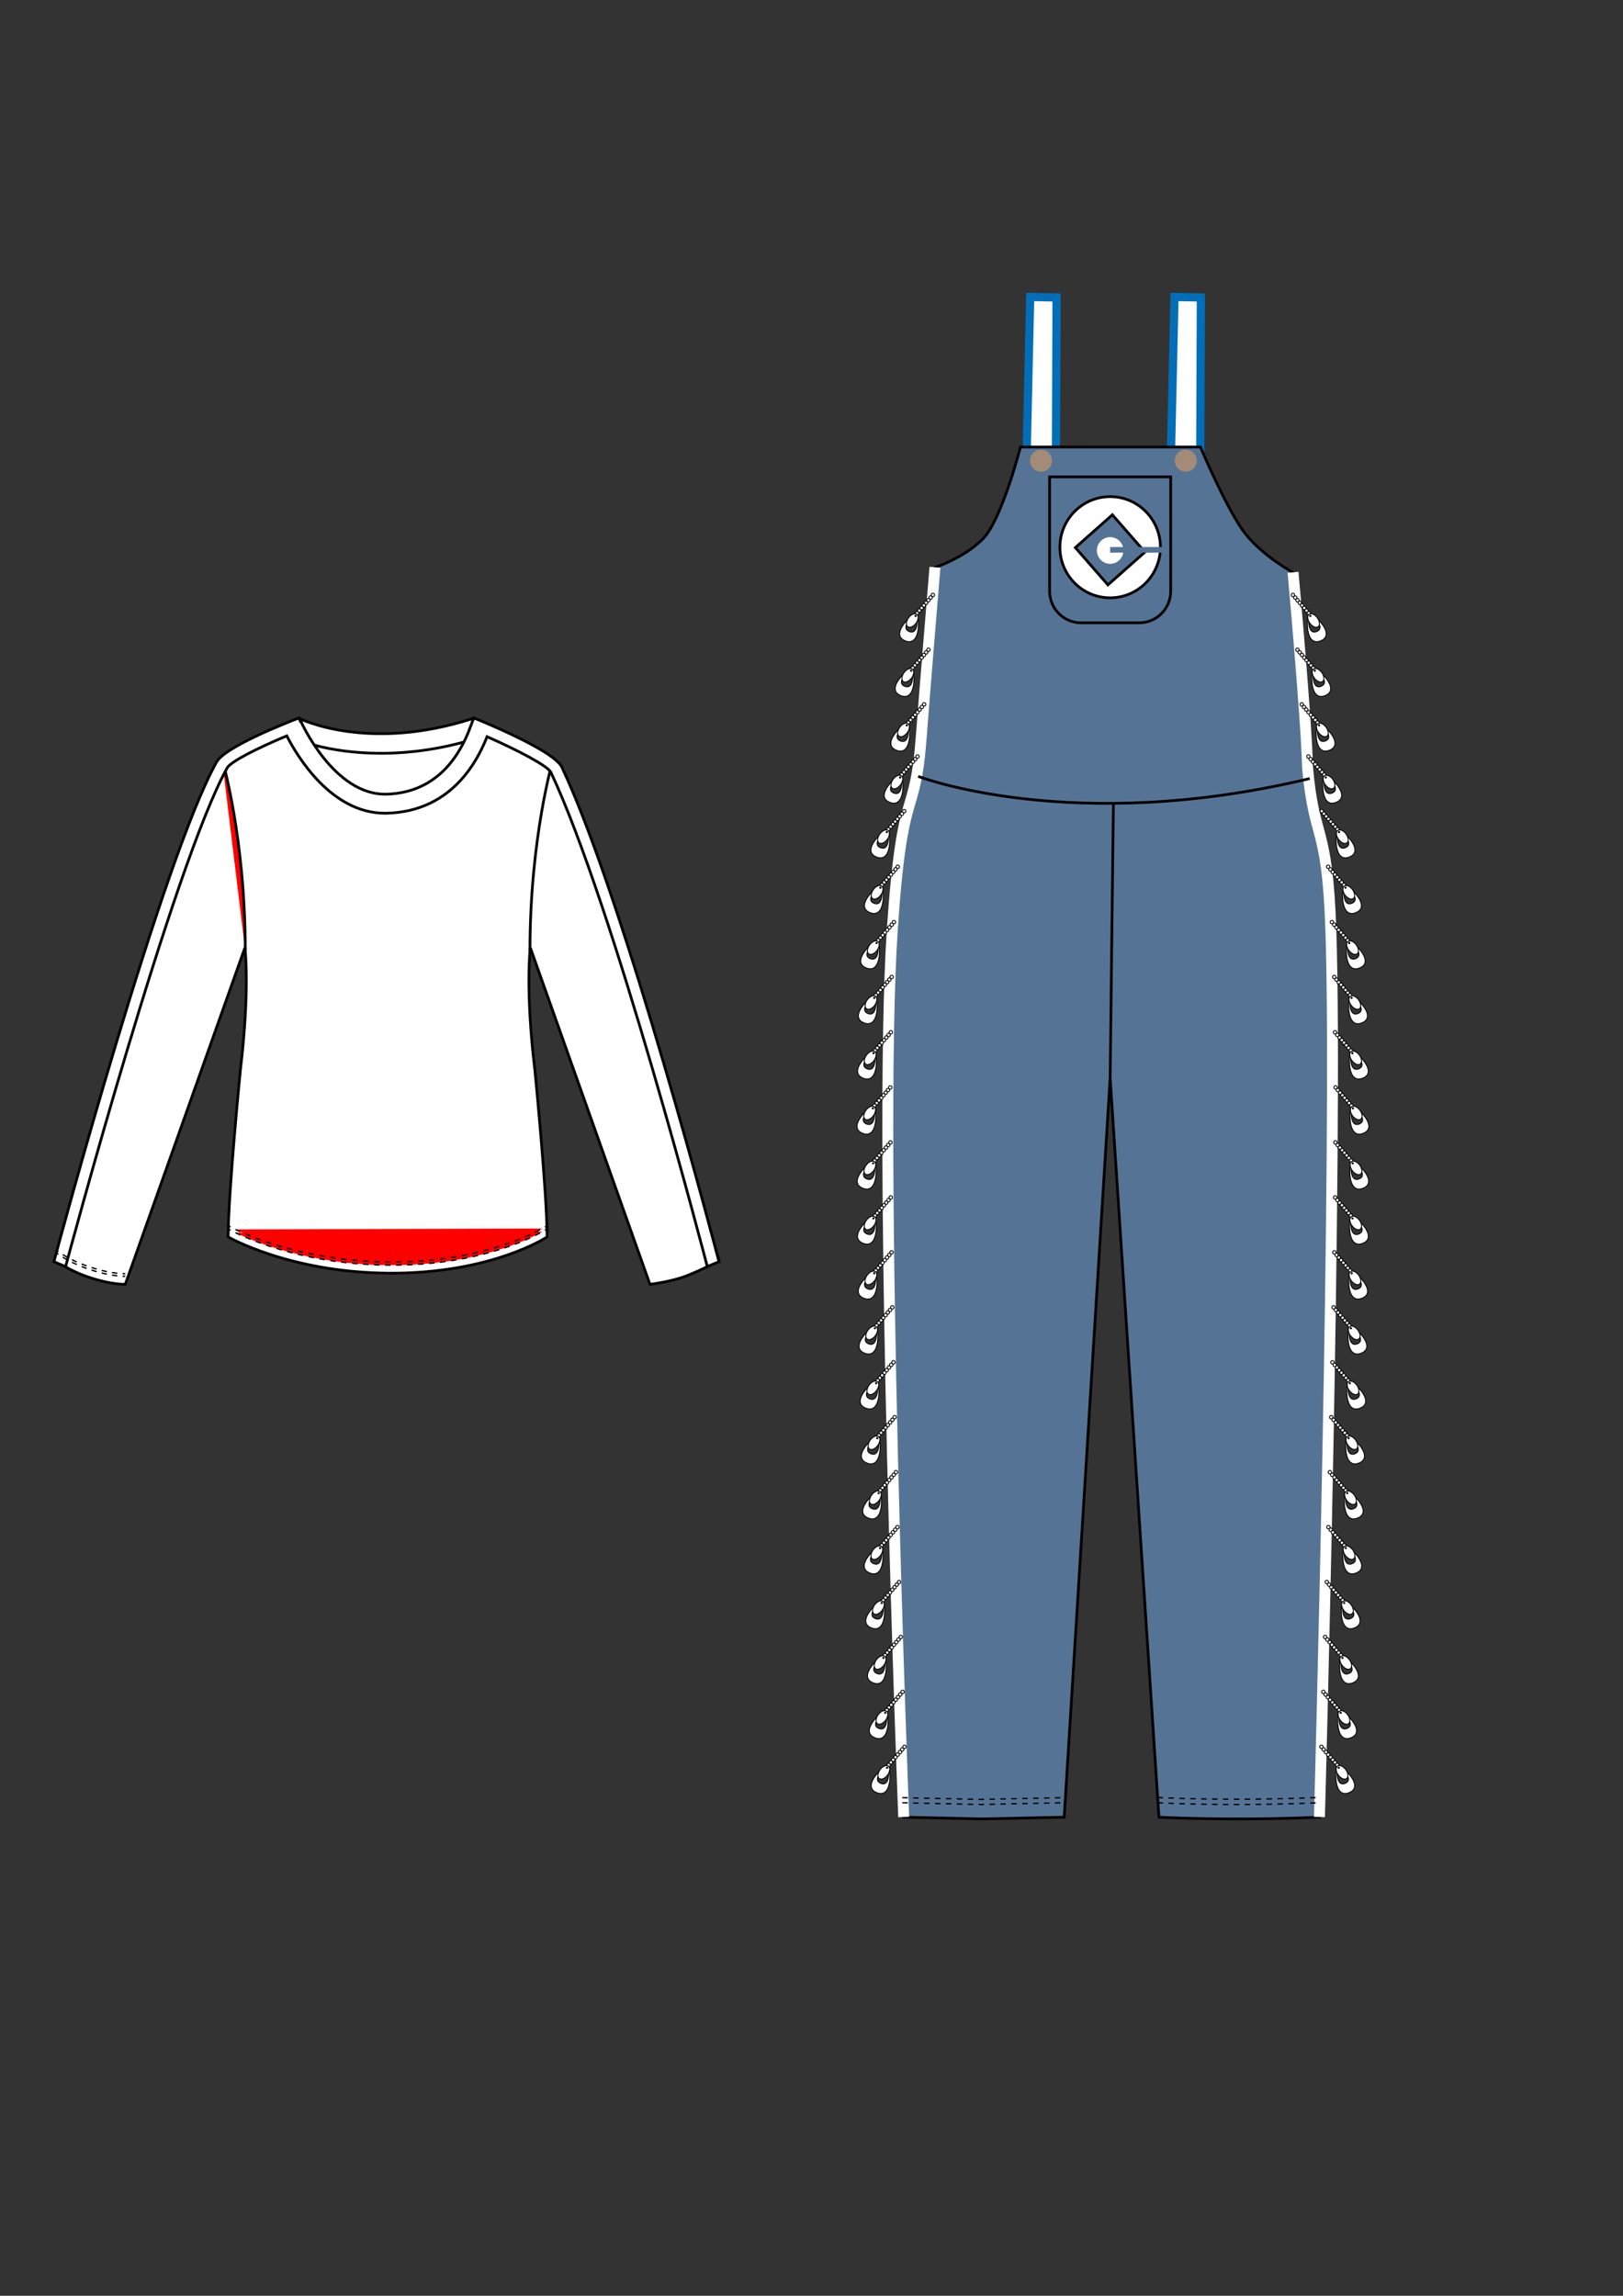 <?xml version="1.0" encoding="utf-8"?>
<!-- Generator: Adobe Illustrator 16.0.0, SVG Export Plug-In . SVG Version: 6.00 Build 0)  -->
<!DOCTYPE svg PUBLIC "-//W3C//DTD SVG 1.1//EN" "http://www.w3.org/Graphics/SVG/1.1/DTD/svg11.dtd">
<svg version="1.1" id="图层_1" xmlns="http://www.w3.org/2000/svg" xmlns:xlink="http://www.w3.org/1999/xlink" x="0px" y="0px"
	 width="595.28px" height="841.89px" viewBox="0 0 595.28 841.89" enable-background="new 0 0 595.28 841.89" xml:space="preserve">
<rect x="0" y="0" width="595.28" height="841.89" fill="#333333" stroke="none"/>
<path fill="#FFFFFF" stroke="#040000" d="M174.233,308.363h-64.179v-44.081c0,0,16.254,5.676,31.682,5.909
	c11.489,0.173,32.497-5.909,32.497-5.909V308.363z"/>
<path fill="#FFFFFF" stroke="#040000" d="M110.055,264.282L81.39,278.105c0,0-4.9,3.453-11.694,26.508L20.607,462.319
	c0,0,4.214,3.476,12.285,6.165c8.072,2.691,13.061,2.491,13.061,2.491l43.883-123.45c0,0,1.915,14.978-1.667,44.873
	c0,0-4.485,45.405-4.485,61.205c0,0,22.64,13.103,59.178,13.286c37.52,0.19,57.796-13.286,57.796-13.286
	c0-15.8-4.486-61.205-4.486-61.205c-3.583-29.896-1.668-44.873-1.668-44.873l43.883,123.45c0,0,7.635-0.888,13.264-3.053
	c5.629-2.164,12.084-5.604,12.084-5.604l-49.089-157.706c-6.794-23.055-11.695-26.508-11.695-26.508l-29.107-14.266
	c-0.002,0.001-6.058,29.867-32.447,29.353C119.399,292.764,110.055,264.282,110.055,264.282z"/>
<g>
	<g id="g1">
		<path fill="red" stroke="#040000" stroke-width="0.5" d="M83.684,450.65c0,0,0.296,0.171,0.875,0.475"/>
		<path fill="red" stroke="#040000" stroke-width="0.5" stroke-dasharray="2.02,2.02" d="M86.36,452.028
			c6.993,3.37,27.313,11.762,56.502,11.908c31.169,0.158,50.438-9.115,56.068-12.26"/>
		<path fill="red" stroke="#040000" stroke-width="0.5" d="M199.811,451.172c0.564-0.332,0.848-0.521,0.848-0.521"/>
	</g>
</g>
<g>
	<g id="g2">
		<path fill="red" stroke="#040000" stroke-width="0.5" d="M83.684,449.473c0,0,0.296,0.171,0.875,0.475"/>
		<path fill="red" stroke="#040000" stroke-width="0.5" stroke-dasharray="2.02,2.02" d="M86.36,450.851
			c6.992,3.37,27.312,11.763,56.502,11.91c31.169,0.157,50.438-9.117,56.068-12.261"/>
		<path fill="red" stroke="#040000" stroke-width="0.5" d="M199.811,449.994c0.564-0.332,0.848-0.521,0.848-0.521"/>
	</g>
</g>
<path fill="red" stroke="#040000" stroke-width="2" d="M117.142,262.068"/>
<path fill="red" stroke="#040000" d="M81.39,278.105c0,0,8.581,28.745,8.572,70.662"/>
<path fill="none" stroke="#040000" stroke-width="2" d="M167.201,262.068"/>
<path fill="none" stroke="#040000" d="M202.951,278.105c0,0-8.58,28.745-8.572,70.662"/>
<path fill="#FFFFFF" stroke="#000000" d="M139.715,276.238c-19.49,0-32.686-5.194-34.722-7.23c0,0,4.612-5.626,4.605-5.63
	c0.219,0.139,25.294,12.709,64.131,0l2.689,6.872C162.843,274.692,150.342,276.238,139.715,276.238z"/>
<path fill="#FFFFFF" stroke="#000000" d="M206.086,281.353c-2.086-4.426-16.47-11.279-25.912-15.388l0.017-0.046l-0.682-0.242
	c-2.317-1.001-4.299-1.824-5.66-2.378l-0.131,0.323l-0.104-0.037l-0.225,0.642c-0.16,0.457-0.346,0.986-0.555,1.563l-0.661,1.622
	c0.015,0.006,0.029,0.012,0.044,0.018c-3.205,8.214-10.983,23.227-30.39,23.806c-19.349,0.565-31.446-26.627-31.564-26.899
	l-0.163,0.071l-0.431-1.126c-4.502,1.724-27.117,10.601-30.216,16.139C59.55,314.99,21.384,456.673,19.769,462.687l4.289,1.786
	c0.394-1.467,39.636-147.794,59.27-182.885c1.297-2.318,11.277-7.346,21.851-11.734c3.92,7.635,16.376,28.369,36.021,28.369
	c0.276,0,0.557-0.004,0.835-0.012c11.581-0.346,21.13-4.973,28.383-13.75c4.137-5.007,6.689-10.439,8.222-14.31
	c11.389,5.005,22.324,10.75,23.429,13.096c22.894,48.576,57,179.895,57.342,181.208l4.298-1.752
	C263.366,461.385,229.156,330.302,206.086,281.353z"/>
<g>
	<g id="g3">
		<path fill="none" stroke="#040000" stroke-width="0.5" d="M20.607,459.366c0,0,0.269,0.222,0.799,0.596"/>
		<path fill="none" stroke="#040000" stroke-width="0.5" stroke-dasharray="1.934,1.934" d="M23.021,461.02
			c2.038,1.251,5.35,3.005,9.872,4.512c5.075,1.692,8.931,2.241,11.095,2.416"/>
		<path fill="none" stroke="#040000" stroke-width="0.5" d="M44.957,468.008c0.653,0.028,0.997,0.015,0.997,0.015"/>
	</g>
</g>
<g>
	<g id="g4">
		<path fill="none" stroke="#040000" stroke-width="0.5" d="M20.607,458.432c0,0,0.269,0.222,0.799,0.596"/>
		<path fill="none" stroke="#040000" stroke-width="0.5" stroke-dasharray="1.934,1.934" d="M23.021,460.085
			c2.038,1.251,5.349,3.006,9.872,4.513c5.075,1.691,8.931,2.24,11.095,2.415"/>
		<path fill="none" stroke="#040000" stroke-width="0.5" d="M44.957,467.074c0.653,0.028,0.997,0.015,0.997,0.015"/>
	</g>
</g>
<polygon fill="#FFFFFF" stroke="#036EB8" stroke-width="3" points="387.271,171.979 376.455,170.94 377.854,108.904
	387.518,109.094 "/>
<polygon fill="#FFFFFF" stroke="#036EB8" stroke-width="3" points="440.201,171.979 429.383,170.94 430.783,108.904
	440.445,109.094 "/>
<path fill="#557495" stroke="#000000" d="M488.117,340.781c-1.346-39.209-6.139-31.927-8.539-59.302
	c-0.357-16.75-5.322-71.537-5.322-71.537s-10.844-5.852-17.41-14.104s-16.561-31.913-16.561-31.913h-66.004
	c0,0-6.836,26.728-13.803,33.725c-6.967,6.997-17.561,10.454-17.561,10.454s-4.059,48.995-4.953,61.299
	c-2.398,33.01-6.941,15.929-10.678,71.379c-5.422,80.494,4.168,325.595,4.168,325.595l28.709,0.635l30.16-0.635l16.855-271.063
	l17.9,271.063c0,0,11.85,0.635,28.98,0.635c17.129,0,29.889-0.635,29.889-0.635S490.781,418.355,488.117,340.781z"/>
<path fill="none" stroke="#FFFFFF" stroke-width="4" d="M483.951,666.303c0,0,6.83-248.02,4.166-325.594
	c-1.344-39.209-6.139-31.928-8.539-59.302c-0.355-16.75-5.322-71.537-5.322-71.537"/>
<path fill="none" stroke="#FFFFFF" stroke-width="4" d="M342.918,208.031c0,0-4.057,48.995-4.951,61.298
	c-2.4,33.01-6.943,15.928-10.678,71.379c-5.422,80.494,4.168,325.594,4.168,325.594"/>
<g id="g5">
	<rect x="319.436" y="639.843" fill="none" width="13.037" height="17.966"/>
	<circle fill="#FFFFFF" stroke="#000000" stroke-width="0.33" cx="331.736" cy="640.579" r="0.631"/>
	<circle fill="#FFFFFF" stroke="#000000" stroke-width="0.33" cx="330.908" cy="641.532" r="0.631"/>
	<circle fill="#FFFFFF" stroke="#000000" stroke-width="0.33" cx="330.08" cy="642.486" r="0.632"/>
	<circle fill="#FFFFFF" stroke="#000000" stroke-width="0.33" cx="329.252" cy="643.438" r="0.631"/>
	<circle fill="#FFFFFF" stroke="#000000" stroke-width="0.33" cx="328.424" cy="644.392" r="0.631"/>
	<circle fill="#FFFFFF" stroke="#000000" stroke-width="0.33" cx="327.596" cy="645.345" r="0.631"/>
	<circle fill="#FFFFFF" stroke="#000000" stroke-width="0.33" cx="326.768" cy="646.298" r="0.631"/>
	<circle fill="#FFFFFF" stroke="#000000" stroke-width="0.33" cx="325.939" cy="647.252" r="0.631"/>
	<path fill="#FFFFFF" stroke="#000000" stroke-width="0.33" d="M321.404,657.313c-5.619-2.461,3.146-10.251,4.271-9.758
		C326.803,648.049,327.52,659.99,321.404,657.313z M325.504,648.071c-0.678-0.297-5.943,4.384-2.566,5.862
		C326.609,655.541,326.18,648.366,325.504,648.071z"/>
	<path fill="#FFFFFF" stroke="#000000" stroke-width="0.33" d="M325.531,650.929c-0.924,1.258-2.277,1.832-3.027,1.283
		c-0.752-0.55-0.611-2.016,0.311-3.274c0.922-1.258,2.277-1.832,3.027-1.283C326.592,648.205,326.453,649.67,325.531,650.929z
		 M325.596,648.34c0.053-0.123-0.002-0.266-0.125-0.318c-0.123-0.055-0.266,0.002-0.318,0.124s0.002,0.265,0.125,0.318
		C325.398,648.518,325.541,648.462,325.596,648.34z"/>
</g>
<g id="g6">
	<rect x="318.734" y="619.704" fill="none" width="13.037" height="17.965"/>
	<circle fill="#FFFFFF" stroke="#000000" stroke-width="0.33" cx="331.036" cy="620.44" r="0.632"/>
	<path fill="#FFFFFF" stroke="#000000" stroke-width="0.33" d="M330.684,621.808c-0.229,0.263-0.627,0.291-0.889,0.063
		c-0.266-0.229-0.293-0.628-0.064-0.891c0.23-0.264,0.629-0.291,0.891-0.063C330.885,621.146,330.912,621.544,330.684,621.808z"/>
	<circle fill="#FFFFFF" stroke="#000000" stroke-width="0.33" cx="329.379" cy="622.346" r="0.631"/>
	<circle fill="#FFFFFF" stroke="#000000" stroke-width="0.33" cx="328.552" cy="623.3" r="0.632"/>
	<path fill="#FFFFFF" stroke="#000000" stroke-width="0.33" d="M328.199,624.667c-0.229,0.263-0.627,0.291-0.889,0.063
		c-0.264-0.229-0.293-0.628-0.064-0.892c0.23-0.263,0.629-0.291,0.891-0.062C328.4,624.004,328.43,624.403,328.199,624.667z"/>
	<circle fill="#FFFFFF" stroke="#000000" stroke-width="0.33" cx="326.896" cy="625.206" r="0.632"/>
	<circle fill="#FFFFFF" stroke="#000000" stroke-width="0.33" cx="326.067" cy="626.159" r="0.631"/>
	<circle fill="#FFFFFF" stroke="#000000" stroke-width="0.33" cx="325.239" cy="627.112" r="0.632"/>
	<path fill="#FFFFFF" stroke="#000000" stroke-width="0.33" d="M320.705,637.174c-5.621-2.46,3.146-10.25,4.271-9.758
		C326.102,627.909,326.818,639.851,320.705,637.174z M324.803,627.932c-0.676-0.297-5.943,4.384-2.566,5.862
		C325.91,635.402,325.479,628.228,324.803,627.932z"/>
	<path fill="#FFFFFF" stroke="#000000" stroke-width="0.33" d="M324.83,630.79c-0.922,1.258-2.277,1.832-3.027,1.282
		s-0.611-2.016,0.311-3.273s2.277-1.833,3.029-1.283C325.893,628.065,325.752,629.531,324.83,630.79z M324.895,628.2
		c0.055-0.122-0.002-0.266-0.123-0.318c-0.123-0.054-0.266,0.002-0.32,0.125c-0.053,0.122,0.002,0.265,0.125,0.318
		S324.842,628.322,324.895,628.2z"/>
</g>
<g id="g7">
	<rect x="318.072" y="599.563" fill="none" width="13.037" height="17.964"/>
	<circle fill="#FFFFFF" stroke="#000000" stroke-width="0.33" cx="330.373" cy="600.298" r="0.631"/>
	<circle fill="#FFFFFF" stroke="#000000" stroke-width="0.33" cx="329.545" cy="601.251" r="0.631"/>
	<circle fill="#FFFFFF" stroke="#000000" stroke-width="0.33" cx="328.718" cy="602.204" r="0.632"/>
	<circle fill="#FFFFFF" stroke="#000000" stroke-width="0.33" cx="327.889" cy="603.157" r="0.631"/>
	<circle fill="#FFFFFF" stroke="#000000" stroke-width="0.33" cx="327.061" cy="604.11" r="0.631"/>
	<circle fill="#FFFFFF" stroke="#000000" stroke-width="0.33" cx="326.232" cy="605.063" r="0.631"/>
	<circle fill="#FFFFFF" stroke="#000000" stroke-width="0.33" cx="325.404" cy="606.017" r="0.631"/>
	<circle fill="#FFFFFF" stroke="#000000" stroke-width="0.33" cx="324.576" cy="606.97" r="0.631"/>
	<path fill="#FFFFFF" stroke="#000000" stroke-width="0.33" d="M320.043,617.031c-5.621-2.46,3.145-10.25,4.271-9.758
		C325.439,607.767,326.156,619.708,320.043,617.031z M324.141,607.789c-0.676-0.297-5.943,4.385-2.566,5.863
		C325.248,615.26,324.816,608.085,324.141,607.789z"/>
	<path fill="#FFFFFF" stroke="#000000" stroke-width="0.33" d="M324.168,610.647c-0.922,1.258-2.277,1.832-3.027,1.282
		c-0.75-0.549-0.611-2.015,0.313-3.273c0.922-1.258,2.275-1.833,3.027-1.282C325.23,607.923,325.09,609.389,324.168,610.647z
		 M324.232,608.058c0.053-0.122-0.002-0.265-0.125-0.318c-0.121-0.054-0.264,0.003-0.318,0.125
		c-0.053,0.122,0.002,0.265,0.125,0.318S324.18,608.181,324.232,608.058z"/>
</g>
<g id="g8">
	<rect x="317.443" y="579.417" fill="none" width="13.037" height="17.965"/>
	<circle fill="#FFFFFF" stroke="#000000" stroke-width="0.33" cx="329.745" cy="580.152" r="0.631"/>
	<circle fill="#FFFFFF" stroke="#000000" stroke-width="0.33" cx="328.918" cy="581.106" r="0.632"/>
	<circle fill="#FFFFFF" stroke="#000000" stroke-width="0.33" cx="328.09" cy="582.059" r="0.631"/>
	<circle fill="#FFFFFF" stroke="#000000" stroke-width="0.33" cx="327.262" cy="583.012" r="0.631"/>
	<circle fill="#FFFFFF" stroke="#000000" stroke-width="0.33" cx="326.434" cy="583.965" r="0.631"/>
	<circle fill="#FFFFFF" stroke="#000000" stroke-width="0.33" cx="325.605" cy="584.918" r="0.631"/>
	<circle fill="#FFFFFF" stroke="#000000" stroke-width="0.33" cx="324.777" cy="585.872" r="0.631"/>
	<circle fill="#FFFFFF" stroke="#000000" stroke-width="0.33" cx="323.949" cy="586.825" r="0.631"/>
	<path fill="#FFFFFF" stroke="#000000" stroke-width="0.33" d="M319.414,596.887c-5.619-2.461,3.146-10.251,4.271-9.758
		S325.527,599.563,319.414,596.887z M323.512,587.645c-0.676-0.297-5.943,4.384-2.566,5.862
		C324.619,595.115,324.188,587.94,323.512,587.645z"/>
	<path fill="#FFFFFF" stroke="#000000" stroke-width="0.33" d="M323.541,590.502c-0.924,1.259-2.279,1.832-3.029,1.283
		c-0.75-0.55-0.609-2.016,0.313-3.273c0.922-1.259,2.277-1.833,3.027-1.283S324.463,589.244,323.541,590.502z M323.605,587.913
		c0.053-0.123-0.004-0.266-0.127-0.318c-0.121-0.054-0.264,0.002-0.318,0.124c-0.053,0.122,0.004,0.265,0.125,0.318
		C323.408,588.092,323.551,588.035,323.605,587.913z"/>
</g>
<g id="g9">
	<rect x="316.863" y="559.282" fill="none" width="13.037" height="17.966"/>
	<circle fill="#FFFFFF" stroke="#000000" stroke-width="0.33" cx="329.164" cy="560.019" r="0.631"/>
	<circle fill="#FFFFFF" stroke="#000000" stroke-width="0.33" cx="328.336" cy="560.972" r="0.631"/>
	<circle fill="#FFFFFF" stroke="#000000" stroke-width="0.33" cx="327.508" cy="561.925" r="0.631"/>
	<circle fill="#FFFFFF" stroke="#000000" stroke-width="0.33" cx="326.68" cy="562.878" r="0.631"/>
	<circle fill="#FFFFFF" stroke="#000000" stroke-width="0.33" cx="325.852" cy="563.831" r="0.631"/>
	<circle fill="#FFFFFF" stroke="#000000" stroke-width="0.33" cx="325.023" cy="564.784" r="0.631"/>
	<circle fill="#FFFFFF" stroke="#000000" stroke-width="0.33" cx="324.195" cy="565.737" r="0.631"/>
	<circle fill="#FFFFFF" stroke="#000000" stroke-width="0.33" cx="323.367" cy="566.69" r="0.631"/>
	<path fill="#FFFFFF" stroke="#000000" stroke-width="0.33" d="M318.832,576.752c-5.619-2.46,3.146-10.25,4.273-9.758
		C324.23,567.487,324.947,579.429,318.832,576.752z M322.93,567.51c-0.676-0.297-5.941,4.385-2.566,5.862
		C324.037,574.98,323.607,567.806,322.93,567.51z"/>
	<path fill="#FFFFFF" stroke="#000000" stroke-width="0.33" d="M322.959,570.368c-0.922,1.258-2.277,1.832-3.029,1.282
		c-0.75-0.549-0.609-2.015,0.313-3.273c0.922-1.258,2.277-1.833,3.029-1.283C324.02,567.645,323.881,569.109,322.959,570.368z
		 M323.023,567.778c0.053-0.122-0.002-0.265-0.125-0.318s-0.266,0.002-0.318,0.125c-0.053,0.122,0.002,0.265,0.125,0.318
		C322.826,567.956,322.969,567.9,323.023,567.778z"/>
</g>
<g>
	<rect x="316.324" y="539.132" fill="none" width="13.037" height="17.966"/>
	<circle fill="#FFFFFF" stroke="#000000" stroke-width="0.33" cx="328.626" cy="539.868" r="0.632"/>
	<path fill="#FFFFFF" stroke="#000000" stroke-width="0.33" d="M328.273,541.235c-0.229,0.263-0.627,0.291-0.889,0.063
		c-0.264-0.229-0.291-0.627-0.063-0.891s0.627-0.291,0.889-0.063C328.477,540.573,328.502,540.972,328.273,541.235z"/>
	<circle fill="#FFFFFF" stroke="#000000" stroke-width="0.33" cx="326.97" cy="541.774" r="0.632"/>
	<circle fill="#FFFFFF" stroke="#000000" stroke-width="0.33" cx="326.143" cy="542.728" r="0.631"/>
	<circle fill="#FFFFFF" stroke="#000000" stroke-width="0.33" cx="325.313" cy="543.68" r="0.632"/>
	<circle fill="#FFFFFF" stroke="#000000" stroke-width="0.33" cx="324.485" cy="544.634" r="0.632"/>
	<circle fill="#FFFFFF" stroke="#000000" stroke-width="0.33" cx="323.657" cy="545.587" r="0.631"/>
	<circle fill="#FFFFFF" stroke="#000000" stroke-width="0.33" cx="322.829" cy="546.541" r="0.632"/>
	<path fill="#FFFFFF" stroke="#000000" stroke-width="0.33" d="M318.295,556.603c-5.621-2.461,3.146-10.251,4.271-9.759
		C323.691,547.337,324.408,559.278,318.295,556.603z M322.393,547.359c-0.676-0.296-5.943,4.384-2.566,5.862
		C323.5,554.83,323.068,547.655,322.393,547.359z"/>
	<path fill="#FFFFFF" stroke="#000000" stroke-width="0.33" d="M322.42,550.218c-0.922,1.258-2.277,1.832-3.027,1.283
		c-0.75-0.551-0.611-2.017,0.311-3.274s2.277-1.832,3.029-1.283C323.482,547.493,323.342,548.959,322.42,550.218z M322.484,547.628
		c0.055-0.122-0.002-0.265-0.123-0.318c-0.123-0.054-0.266,0.003-0.318,0.125c-0.055,0.122,0.002,0.265,0.123,0.318
		C322.289,547.807,322.432,547.751,322.484,547.628z"/>
</g>
<g>
	<rect x="315.826" y="518.974" fill="none" width="13.037" height="17.965"/>
	<circle fill="#FFFFFF" stroke="#000000" stroke-width="0.33" cx="328.127" cy="519.709" r="0.632"/>
	<circle fill="#FFFFFF" stroke="#000000" stroke-width="0.33" cx="327.299" cy="520.663" r="0.631"/>
	<circle fill="#FFFFFF" stroke="#000000" stroke-width="0.33" cx="326.471" cy="521.616" r="0.631"/>
	<circle fill="#FFFFFF" stroke="#000000" stroke-width="0.33" cx="325.643" cy="522.569" r="0.631"/>
	<circle fill="#FFFFFF" stroke="#000000" stroke-width="0.33" cx="324.814" cy="523.522" r="0.631"/>
	<circle fill="#FFFFFF" stroke="#000000" stroke-width="0.33" cx="323.986" cy="524.475" r="0.632"/>
	<circle fill="#FFFFFF" stroke="#000000" stroke-width="0.33" cx="323.158" cy="525.429" r="0.631"/>
	<circle fill="#FFFFFF" stroke="#000000" stroke-width="0.33" cx="322.33" cy="526.382" r="0.631"/>
	<path fill="#FFFFFF" stroke="#000000" stroke-width="0.33" d="M317.795,536.443c-5.619-2.461,3.146-10.25,4.271-9.758
		C323.193,527.179,323.91,539.12,317.795,536.443z M321.893,527.201c-0.676-0.297-5.941,4.384-2.566,5.862
		C323,534.672,322.57,527.497,321.893,527.201z"/>
	<path fill="#FFFFFF" stroke="#000000" stroke-width="0.33" d="M321.922,530.059c-0.924,1.259-2.277,1.832-3.029,1.283
		c-0.75-0.55-0.609-2.016,0.313-3.273c0.922-1.259,2.277-1.833,3.027-1.283S322.844,528.801,321.922,530.059z M321.986,527.47
		c0.053-0.122-0.004-0.265-0.125-0.318c-0.123-0.054-0.266,0.003-0.318,0.125s0.002,0.264,0.125,0.318
		C321.789,527.648,321.932,527.593,321.986,527.47z"/>
</g>
<g>
	<rect x="315.398" y="498.836" fill="none" width="13.037" height="17.964"/>
	<circle fill="#FFFFFF" stroke="#000000" stroke-width="0.33" cx="327.699" cy="499.571" r="0.631"/>
	<circle fill="#FFFFFF" stroke="#000000" stroke-width="0.33" cx="326.871" cy="500.524" r="0.631"/>
	<circle fill="#FFFFFF" stroke="#000000" stroke-width="0.33" cx="326.043" cy="501.478" r="0.631"/>
	<circle fill="#FFFFFF" stroke="#000000" stroke-width="0.33" cx="325.215" cy="502.431" r="0.631"/>
	<circle fill="#FFFFFF" stroke="#000000" stroke-width="0.33" cx="324.387" cy="503.384" r="0.631"/>
	<circle fill="#FFFFFF" stroke="#000000" stroke-width="0.33" cx="323.559" cy="504.337" r="0.631"/>
	<circle fill="#FFFFFF" stroke="#000000" stroke-width="0.33" cx="322.73" cy="505.291" r="0.631"/>
	<circle fill="#FFFFFF" stroke="#000000" stroke-width="0.33" cx="321.902" cy="506.243" r="0.631"/>
	<path fill="#FFFFFF" stroke="#000000" stroke-width="0.33" d="M317.367,516.305c-5.619-2.46,3.146-10.25,4.271-9.758
		C322.764,507.04,323.48,518.981,317.367,516.305z M321.465,507.063c-0.676-0.296-5.941,4.385-2.566,5.863
		C322.572,514.533,322.143,507.358,321.465,507.063z"/>
	<path fill="#FFFFFF" stroke="#000000" stroke-width="0.33" d="M321.494,509.921c-0.924,1.258-2.277,1.832-3.027,1.282
		c-0.752-0.549-0.611-2.015,0.311-3.273c0.922-1.258,2.277-1.833,3.027-1.282C322.555,507.197,322.416,508.662,321.494,509.921z
		 M321.557,507.331c0.055-0.122-0.002-0.265-0.123-0.318c-0.123-0.053-0.266,0.003-0.318,0.125
		c-0.055,0.122,0.002,0.265,0.125,0.318C321.361,507.51,321.504,507.454,321.557,507.331z"/>
</g>
<g>
	<rect x="314.979" y="478.68" fill="none" width="13.037" height="17.965"/>
	<circle fill="#FFFFFF" stroke="#000000" stroke-width="0.33" cx="327.279" cy="479.416" r="0.631"/>
	<circle fill="#FFFFFF" stroke="#000000" stroke-width="0.33" cx="326.451" cy="480.369" r="0.631"/>
	<circle fill="#FFFFFF" stroke="#000000" stroke-width="0.33" cx="325.623" cy="481.322" r="0.631"/>
	<circle fill="#FFFFFF" stroke="#000000" stroke-width="0.33" cx="324.796" cy="482.275" r="0.632"/>
	<path fill="#FFFFFF" stroke="#000000" stroke-width="0.33" d="M324.443,483.643c-0.229,0.264-0.627,0.291-0.889,0.063
		c-0.264-0.229-0.293-0.628-0.064-0.891c0.23-0.264,0.629-0.291,0.891-0.063C324.645,482.98,324.672,483.38,324.443,483.643z"/>
	<circle fill="#FFFFFF" stroke="#000000" stroke-width="0.33" cx="323.14" cy="484.182" r="0.632"/>
	<circle fill="#FFFFFF" stroke="#000000" stroke-width="0.33" cx="322.312" cy="485.135" r="0.631"/>
	<circle fill="#FFFFFF" stroke="#000000" stroke-width="0.33" cx="321.483" cy="486.088" r="0.632"/>
	<path fill="#FFFFFF" stroke="#000000" stroke-width="0.33" d="M316.949,496.149c-5.621-2.46,3.145-10.25,4.271-9.757
		C322.346,486.886,323.063,498.826,316.949,496.149z M321.047,486.907c-0.676-0.296-5.943,4.385-2.566,5.862
		C322.154,494.378,321.723,487.203,321.047,486.907z"/>
	<path fill="#FFFFFF" stroke="#000000" stroke-width="0.33" d="M321.074,489.766c-0.922,1.258-2.277,1.832-3.027,1.282
		c-0.75-0.549-0.611-2.015,0.311-3.273s2.277-1.833,3.029-1.283C322.137,487.041,321.996,488.507,321.074,489.766z M321.139,487.177
		c0.055-0.123-0.002-0.266-0.125-0.318c-0.121-0.055-0.264,0.002-0.318,0.124c-0.053,0.122,0.002,0.265,0.125,0.318
		S321.086,487.299,321.139,487.177z"/>
</g>
<g>
	<rect x="314.693" y="458.521" fill="none" width="13.037" height="17.965"/>
	<circle fill="#FFFFFF" stroke="#000000" stroke-width="0.33" cx="326.995" cy="459.257" r="0.632"/>
	<path fill="#FFFFFF" stroke="#000000" stroke-width="0.33" d="M326.643,460.625c-0.229,0.263-0.627,0.291-0.889,0.063
		c-0.264-0.229-0.291-0.627-0.064-0.891c0.23-0.264,0.629-0.292,0.891-0.063C326.844,459.963,326.873,460.361,326.643,460.625z"/>
	<circle fill="#FFFFFF" stroke="#000000" stroke-width="0.33" cx="325.339" cy="461.164" r="0.631"/>
	<circle fill="#FFFFFF" stroke="#000000" stroke-width="0.33" cx="324.511" cy="462.117" r="0.632"/>
	<circle fill="#FFFFFF" stroke="#000000" stroke-width="0.33" cx="323.683" cy="463.07" r="0.631"/>
	<circle fill="#FFFFFF" stroke="#000000" stroke-width="0.33" cx="322.854" cy="464.023" r="0.632"/>
	<circle fill="#FFFFFF" stroke="#000000" stroke-width="0.33" cx="322.027" cy="464.977" r="0.631"/>
	<circle fill="#FFFFFF" stroke="#000000" stroke-width="0.33" cx="321.199" cy="465.93" r="0.631"/>
	<path fill="#FFFFFF" stroke="#000000" stroke-width="0.33" d="M316.664,475.991c-5.621-2.46,3.146-10.251,4.271-9.758
		S322.777,478.668,316.664,475.991z M320.762,466.749c-0.676-0.297-5.943,4.384-2.566,5.862
		C321.869,474.22,321.438,467.045,320.762,466.749z"/>
	<path fill="#FFFFFF" stroke="#000000" stroke-width="0.33" d="M320.789,469.606c-0.922,1.259-2.277,1.833-3.027,1.283
		s-0.611-2.016,0.313-3.273c0.922-1.259,2.275-1.833,3.027-1.283C321.852,466.883,321.711,468.349,320.789,469.606z
		 M320.854,467.019c0.055-0.123-0.002-0.266-0.123-0.319c-0.123-0.054-0.266,0.002-0.32,0.124c-0.053,0.123,0.004,0.266,0.125,0.318
		C320.658,467.196,320.801,467.141,320.854,467.019z"/>
</g>
<g>
	<rect x="314.41" y="438.382" fill="none" width="13.037" height="17.964"/>
	<circle fill="#FFFFFF" stroke="#000000" stroke-width="0.33" cx="326.711" cy="439.117" r="0.631"/>
	<circle fill="#FFFFFF" stroke="#000000" stroke-width="0.33" cx="325.883" cy="440.07" r="0.631"/>
	<circle fill="#FFFFFF" stroke="#000000" stroke-width="0.33" cx="325.055" cy="441.023" r="0.631"/>
	<circle fill="#FFFFFF" stroke="#000000" stroke-width="0.33" cx="324.227" cy="441.977" r="0.631"/>
	<circle fill="#FFFFFF" stroke="#000000" stroke-width="0.33" cx="323.398" cy="442.93" r="0.631"/>
	<circle fill="#FFFFFF" stroke="#000000" stroke-width="0.33" cx="322.57" cy="443.883" r="0.631"/>
	<circle fill="#FFFFFF" stroke="#000000" stroke-width="0.33" cx="321.742" cy="444.836" r="0.631"/>
	<circle fill="#FFFFFF" stroke="#000000" stroke-width="0.33" cx="320.914" cy="445.789" r="0.631"/>
	<path fill="#FFFFFF" stroke="#000000" stroke-width="0.33" d="M316.379,455.851c-5.619-2.46,3.146-10.25,4.271-9.758
		C321.775,446.586,322.492,458.527,316.379,455.851z M320.477,446.608c-0.676-0.297-5.943,4.385-2.566,5.862
		C321.584,454.079,321.154,446.904,320.477,446.608z"/>
	<path fill="#FFFFFF" stroke="#000000" stroke-width="0.33" d="M320.504,449.467c-0.922,1.258-2.277,1.832-3.027,1.282
		c-0.75-0.549-0.611-2.015,0.313-3.273c0.922-1.258,2.277-1.833,3.027-1.282C321.566,446.742,321.428,448.208,320.504,449.467z
		 M320.568,446.877c0.055-0.122-0.002-0.265-0.123-0.318c-0.123-0.054-0.266,0.002-0.318,0.125
		c-0.055,0.122,0.002,0.265,0.123,0.318C320.373,447.056,320.516,447,320.568,446.877z"/>
</g>
<g>
	<rect x="314.311" y="418.188" fill="none" width="13.037" height="17.965"/>
	<circle fill="#FFFFFF" stroke="#000000" stroke-width="0.33" cx="326.611" cy="418.925" r="0.631"/>
	<circle fill="#FFFFFF" stroke="#000000" stroke-width="0.33" cx="325.783" cy="419.878" r="0.631"/>
	<circle fill="#FFFFFF" stroke="#000000" stroke-width="0.33" cx="324.955" cy="420.831" r="0.631"/>
	<circle fill="#FFFFFF" stroke="#000000" stroke-width="0.33" cx="324.127" cy="421.784" r="0.631"/>
	<circle fill="#FFFFFF" stroke="#000000" stroke-width="0.33" cx="323.299" cy="422.737" r="0.631"/>
	<circle fill="#FFFFFF" stroke="#000000" stroke-width="0.33" cx="322.471" cy="423.69" r="0.631"/>
	<circle fill="#FFFFFF" stroke="#000000" stroke-width="0.33" cx="321.643" cy="424.644" r="0.631"/>
	<circle fill="#FFFFFF" stroke="#000000" stroke-width="0.33" cx="320.814" cy="425.597" r="0.631"/>
	<path fill="#FFFFFF" stroke="#000000" stroke-width="0.33" d="M316.279,435.658c-5.619-2.46,3.146-10.251,4.273-9.758
		C321.678,426.394,322.395,438.335,316.279,435.658z M320.377,426.416c-0.676-0.297-5.941,4.385-2.564,5.862
		C321.484,433.887,321.055,426.712,320.377,426.416z"/>
	<path fill="#FFFFFF" stroke="#000000" stroke-width="0.33" d="M320.406,429.273c-0.922,1.259-2.277,1.833-3.027,1.283
		c-0.752-0.55-0.611-2.016,0.311-3.273c0.922-1.259,2.277-1.833,3.029-1.283C321.467,426.55,321.328,428.016,320.406,429.273z
		 M320.471,426.686c0.053-0.123-0.002-0.266-0.125-0.318c-0.123-0.055-0.264,0.001-0.318,0.123
		c-0.053,0.123,0.002,0.266,0.125,0.318C320.273,426.863,320.416,426.808,320.471,426.686z"/>
</g>
<g>
	<rect x="314.232" y="398.046" fill="none" width="13.037" height="17.965"/>
	<circle fill="#FFFFFF" stroke="#000000" stroke-width="0.33" cx="326.534" cy="398.782" r="0.632"/>
	<path fill="#FFFFFF" stroke="#000000" stroke-width="0.33" d="M326.182,400.149c-0.229,0.264-0.627,0.291-0.889,0.063
		c-0.264-0.229-0.291-0.627-0.064-0.891c0.23-0.264,0.629-0.291,0.891-0.063C326.383,399.487,326.412,399.886,326.182,400.149z"/>
	<path fill="#FFFFFF" stroke="#000000" stroke-width="0.33" d="M325.354,401.103c-0.229,0.263-0.627,0.291-0.889,0.063
		c-0.264-0.229-0.293-0.628-0.064-0.891c0.23-0.263,0.629-0.291,0.893-0.063C325.555,400.44,325.584,400.84,325.354,401.103z"/>
	<circle fill="#FFFFFF" stroke="#000000" stroke-width="0.33" cx="324.05" cy="401.642" r="0.632"/>
	<circle fill="#FFFFFF" stroke="#000000" stroke-width="0.33" cx="323.222" cy="402.595" r="0.631"/>
	<circle fill="#FFFFFF" stroke="#000000" stroke-width="0.33" cx="322.394" cy="403.548" r="0.632"/>
	<circle fill="#FFFFFF" stroke="#000000" stroke-width="0.33" cx="321.566" cy="404.501" r="0.631"/>
	<circle fill="#FFFFFF" stroke="#000000" stroke-width="0.33" cx="320.738" cy="405.454" r="0.631"/>
	<path fill="#FFFFFF" stroke="#000000" stroke-width="0.33" d="M316.203,415.516c-5.621-2.46,3.146-10.25,4.271-9.758
		C321.6,406.251,322.316,418.192,316.203,415.516z M320.301,406.273c-0.676-0.296-5.943,4.385-2.566,5.863
		C321.408,413.744,320.977,406.569,320.301,406.273z"/>
	<path fill="#FFFFFF" stroke="#000000" stroke-width="0.33" d="M320.328,409.132c-0.922,1.258-2.277,1.832-3.027,1.282
		c-0.75-0.549-0.611-2.015,0.313-3.273c0.922-1.258,2.275-1.833,3.027-1.283C321.391,406.408,321.25,407.873,320.328,409.132z
		 M320.393,406.543c0.055-0.123-0.002-0.266-0.123-0.319c-0.123-0.054-0.266,0.003-0.32,0.125c-0.053,0.122,0.004,0.265,0.125,0.318
		C320.197,406.721,320.34,406.665,320.393,406.543z"/>
</g>
<g>
	<rect x="314.438" y="377.825" fill="none" width="13.037" height="17.965"/>
	<circle fill="#FFFFFF" stroke="#000000" stroke-width="0.33" cx="326.738" cy="378.562" r="0.631"/>
	<circle fill="#FFFFFF" stroke="#000000" stroke-width="0.33" cx="325.91" cy="379.515" r="0.631"/>
	<path fill="#FFFFFF" stroke="#000000" stroke-width="0.33" d="M325.559,380.882c-0.229,0.263-0.627,0.291-0.889,0.063
		c-0.264-0.229-0.293-0.628-0.064-0.891c0.23-0.264,0.629-0.291,0.891-0.063C325.76,380.22,325.787,380.618,325.559,380.882z"/>
	<circle fill="#FFFFFF" stroke="#000000" stroke-width="0.33" cx="324.254" cy="381.421" r="0.631"/>
	<circle fill="#FFFFFF" stroke="#000000" stroke-width="0.33" cx="323.427" cy="382.374" r="0.631"/>
	<circle fill="#FFFFFF" stroke="#000000" stroke-width="0.33" cx="322.599" cy="383.327" r="0.632"/>
	<circle fill="#FFFFFF" stroke="#000000" stroke-width="0.33" cx="321.77" cy="384.28" r="0.631"/>
	<circle fill="#FFFFFF" stroke="#000000" stroke-width="0.33" cx="320.942" cy="385.233" r="0.631"/>
	<path fill="#FFFFFF" stroke="#000000" stroke-width="0.33" d="M316.408,395.295c-5.621-2.46,3.146-10.25,4.271-9.758
		C321.805,386.03,322.521,397.972,316.408,395.295z M320.506,386.053c-0.676-0.297-5.943,4.385-2.566,5.862
		C321.613,393.523,321.182,386.349,320.506,386.053z"/>
	<path fill="#FFFFFF" stroke="#000000" stroke-width="0.33" d="M320.533,388.911c-0.922,1.258-2.277,1.832-3.027,1.282
		s-0.611-2.016,0.311-3.273s2.277-1.833,3.029-1.283C321.594,386.187,321.455,387.652,320.533,388.911z M320.598,386.321
		c0.055-0.122-0.002-0.265-0.125-0.318s-0.264,0.002-0.318,0.125c-0.053,0.122,0.004,0.265,0.125,0.318
		C320.402,386.5,320.543,386.443,320.598,386.321z"/>
</g>
<g>
	<rect x="314.732" y="357.541" fill="none" width="13.037" height="17.965"/>
	<circle fill="#FFFFFF" stroke="#000000" stroke-width="0.33" cx="327.033" cy="358.277" r="0.631"/>
	<circle fill="#FFFFFF" stroke="#000000" stroke-width="0.33" cx="326.205" cy="359.23" r="0.631"/>
	<circle fill="#FFFFFF" stroke="#000000" stroke-width="0.33" cx="325.377" cy="360.184" r="0.631"/>
	<circle fill="#FFFFFF" stroke="#000000" stroke-width="0.33" cx="324.549" cy="361.137" r="0.631"/>
	<circle fill="#FFFFFF" stroke="#000000" stroke-width="0.33" cx="323.721" cy="362.09" r="0.631"/>
	<circle fill="#FFFFFF" stroke="#000000" stroke-width="0.33" cx="322.893" cy="363.043" r="0.631"/>
	<circle fill="#FFFFFF" stroke="#000000" stroke-width="0.33" cx="322.064" cy="363.996" r="0.631"/>
	<circle fill="#FFFFFF" stroke="#000000" stroke-width="0.33" cx="321.236" cy="364.949" r="0.631"/>
	<path fill="#FFFFFF" stroke="#000000" stroke-width="0.33" d="M316.701,375.011c-5.619-2.46,3.148-10.25,4.273-9.758
		C322.1,365.746,322.816,377.688,316.701,375.011z M320.801,365.769c-0.678-0.297-5.943,4.384-2.566,5.862
		C321.906,373.239,321.477,366.064,320.801,365.769z"/>
	<path fill="#FFFFFF" stroke="#000000" stroke-width="0.33" d="M320.828,368.627c-0.922,1.258-2.277,1.832-3.027,1.282
		s-0.611-2.016,0.311-3.273c0.922-1.259,2.277-1.833,3.029-1.283C321.889,365.902,321.75,367.368,320.828,368.627z M320.893,366.037
		c0.055-0.122-0.002-0.265-0.125-0.318s-0.264,0.002-0.318,0.125c-0.053,0.122,0.004,0.265,0.125,0.318
		C320.697,366.216,320.838,366.16,320.893,366.037z"/>
</g>
<g>
	<rect x="315.576" y="337.416" fill="none" width="13.037" height="17.965"/>
	<circle fill="#FFFFFF" stroke="#000000" stroke-width="0.33" cx="327.877" cy="338.152" r="0.631"/>
	<circle fill="#FFFFFF" stroke="#000000" stroke-width="0.33" cx="327.049" cy="339.105" r="0.631"/>
	<circle fill="#FFFFFF" stroke="#000000" stroke-width="0.33" cx="326.221" cy="340.059" r="0.631"/>
	<circle fill="#FFFFFF" stroke="#000000" stroke-width="0.33" cx="325.393" cy="341.012" r="0.631"/>
	<circle fill="#FFFFFF" stroke="#000000" stroke-width="0.33" cx="324.564" cy="341.965" r="0.631"/>
	<circle fill="#FFFFFF" stroke="#000000" stroke-width="0.33" cx="323.736" cy="342.918" r="0.631"/>
	<circle fill="#FFFFFF" stroke="#000000" stroke-width="0.33" cx="322.908" cy="343.871" r="0.631"/>
	<circle fill="#FFFFFF" stroke="#000000" stroke-width="0.33" cx="322.08" cy="344.824" r="0.631"/>
	<path fill="#FFFFFF" stroke="#000000" stroke-width="0.33" d="M317.545,354.886c-5.619-2.46,3.146-10.25,4.271-9.758
		C322.941,345.621,323.658,357.563,317.545,354.886z M321.643,345.644c-0.676-0.297-5.943,4.384-2.566,5.862
		C322.75,353.114,322.32,345.939,321.643,345.644z"/>
	<path fill="#FFFFFF" stroke="#000000" stroke-width="0.33" d="M321.67,348.502c-0.922,1.258-2.277,1.832-3.027,1.282
		s-0.611-2.016,0.313-3.273c0.922-1.258,2.277-1.833,3.027-1.283S322.594,347.243,321.67,348.502z M321.734,345.912
		c0.055-0.122-0.002-0.265-0.123-0.318c-0.123-0.054-0.266,0.002-0.318,0.125c-0.055,0.122,0.002,0.265,0.123,0.318
		C321.539,346.091,321.682,346.035,321.734,345.912z"/>
</g>
<g>
	<rect x="316.967" y="317.123" fill="none" width="13.037" height="17.965"/>
	<circle fill="#FFFFFF" stroke="#000000" stroke-width="0.33" cx="329.268" cy="317.858" r="0.631"/>
	<circle fill="#FFFFFF" stroke="#000000" stroke-width="0.33" cx="328.439" cy="318.812" r="0.631"/>
	<circle fill="#FFFFFF" stroke="#000000" stroke-width="0.33" cx="327.611" cy="319.765" r="0.631"/>
	<circle fill="#FFFFFF" stroke="#000000" stroke-width="0.33" cx="326.783" cy="320.718" r="0.631"/>
	<circle fill="#FFFFFF" stroke="#000000" stroke-width="0.33" cx="325.955" cy="321.671" r="0.631"/>
	<circle fill="#FFFFFF" stroke="#000000" stroke-width="0.33" cx="325.127" cy="322.624" r="0.631"/>
	<circle fill="#FFFFFF" stroke="#000000" stroke-width="0.33" cx="324.299" cy="323.577" r="0.631"/>
	<circle fill="#FFFFFF" stroke="#000000" stroke-width="0.33" cx="323.471" cy="324.53" r="0.631"/>
	<path fill="#FFFFFF" stroke="#000000" stroke-width="0.33" d="M318.936,334.593c-5.619-2.461,3.146-10.251,4.271-9.759
		C324.334,325.328,325.049,337.269,318.936,334.593z M323.033,325.35c-0.676-0.296-5.941,4.385-2.566,5.863
		C324.141,332.82,323.709,325.646,323.033,325.35z"/>
	<path fill="#FFFFFF" stroke="#000000" stroke-width="0.33" d="M323.063,328.208c-0.922,1.258-2.277,1.832-3.029,1.283
		c-0.75-0.55-0.609-2.016,0.313-3.274c0.922-1.258,2.277-1.832,3.027-1.282S323.984,326.949,323.063,328.208z M323.127,325.619
		c0.053-0.123-0.004-0.266-0.125-0.318c-0.123-0.055-0.266,0.002-0.318,0.124c-0.055,0.122,0.002,0.265,0.125,0.318
		C322.93,325.797,323.072,325.741,323.127,325.619z"/>
</g>
<g>
	<rect x="319.328" y="296.725" fill="none" width="13.037" height="17.965"/>
	<circle fill="#FFFFFF" stroke="#000000" stroke-width="0.33" cx="331.63" cy="297.461" r="0.631"/>
	<circle fill="#FFFFFF" stroke="#000000" stroke-width="0.33" cx="330.801" cy="298.414" r="0.631"/>
	<circle fill="#FFFFFF" stroke="#000000" stroke-width="0.33" cx="329.974" cy="299.367" r="0.632"/>
	<circle fill="#FFFFFF" stroke="#000000" stroke-width="0.33" cx="329.146" cy="300.32" r="0.631"/>
	<path fill="#FFFFFF" stroke="#000000" stroke-width="0.33" d="M328.795,301.688c-0.229,0.263-0.629,0.291-0.893,0.063
		c-0.262-0.229-0.291-0.628-0.061-0.891c0.227-0.264,0.627-0.291,0.891-0.063C328.994,301.025,329.023,301.424,328.795,301.688z"/>
	<circle fill="#FFFFFF" stroke="#000000" stroke-width="0.33" cx="327.49" cy="302.227" r="0.631"/>
	<circle fill="#FFFFFF" stroke="#000000" stroke-width="0.33" cx="326.66" cy="303.18" r="0.631"/>
	<circle fill="#FFFFFF" stroke="#000000" stroke-width="0.33" cx="325.834" cy="304.133" r="0.631"/>
	<path fill="#FFFFFF" stroke="#000000" stroke-width="0.33" d="M321.299,314.194c-5.621-2.46,3.146-10.25,4.271-9.758
		C326.695,304.93,327.412,316.871,321.299,314.194z M325.396,304.952c-0.676-0.297-5.943,4.385-2.566,5.862
		C326.504,312.423,326.072,305.248,325.396,304.952z"/>
	<path fill="#FFFFFF" stroke="#000000" stroke-width="0.33" d="M325.424,307.811c-0.922,1.258-2.277,1.832-3.027,1.282
		s-0.611-2.016,0.313-3.273c0.922-1.258,2.277-1.833,3.027-1.283S326.346,306.552,325.424,307.811z M325.488,305.221
		c0.055-0.122-0.002-0.265-0.125-0.318c-0.121-0.054-0.264,0.002-0.318,0.125c-0.053,0.122,0.004,0.265,0.125,0.318
		C325.293,305.399,325.436,305.344,325.488,305.221z"/>
</g>
<g>
	<rect x="324.205" y="276.686" fill="none" width="13.037" height="17.964"/>
	<circle fill="#FFFFFF" stroke="#000000" stroke-width="0.33" cx="336.506" cy="277.422" r="0.631"/>
	<circle fill="#FFFFFF" stroke="#000000" stroke-width="0.33" cx="335.678" cy="278.375" r="0.631"/>
	<path fill="#FFFFFF" stroke="#000000" stroke-width="0.33" d="M335.326,279.742c-0.229,0.263-0.627,0.291-0.889,0.063
		c-0.264-0.229-0.293-0.627-0.064-0.891c0.23-0.264,0.629-0.291,0.891-0.063C335.527,279.08,335.555,279.479,335.326,279.742z"/>
	<circle fill="#FFFFFF" stroke="#000000" stroke-width="0.33" cx="334.022" cy="280.281" r="0.632"/>
	<circle fill="#FFFFFF" stroke="#000000" stroke-width="0.33" cx="333.194" cy="281.234" r="0.631"/>
	<circle fill="#FFFFFF" stroke="#000000" stroke-width="0.33" cx="332.366" cy="282.188" r="0.632"/>
	<circle fill="#FFFFFF" stroke="#000000" stroke-width="0.33" cx="331.539" cy="283.141" r="0.631"/>
	<circle fill="#FFFFFF" stroke="#000000" stroke-width="0.33" cx="330.71" cy="284.094" r="0.632"/>
	<path fill="#FFFFFF" stroke="#000000" stroke-width="0.33" d="M326.176,294.155c-5.621-2.46,3.146-10.25,4.271-9.758
		C331.572,284.891,332.289,296.832,326.176,294.155z M330.273,284.913c-0.676-0.296-5.943,4.385-2.566,5.862
		C331.381,292.384,330.949,285.209,330.273,284.913z"/>
	<path fill="#FFFFFF" stroke="#000000" stroke-width="0.33" d="M330.301,287.771c-0.922,1.258-2.277,1.832-3.027,1.282
		c-0.75-0.549-0.611-2.015,0.311-3.273c0.922-1.258,2.277-1.833,3.029-1.283C331.363,285.047,331.223,286.513,330.301,287.771z
		 M330.365,285.182c0.055-0.122-0.002-0.265-0.125-0.318c-0.121-0.054-0.264,0.002-0.318,0.125
		c-0.053,0.122,0.004,0.265,0.125,0.318C330.17,285.36,330.313,285.305,330.365,285.182z"/>
</g>
<g>
	<rect x="326.65" y="257.578" fill="none" width="13.037" height="17.965"/>
	<circle fill="#FFFFFF" stroke="#000000" stroke-width="0.33" cx="338.951" cy="258.314" r="0.631"/>
	<circle fill="#FFFFFF" stroke="#000000" stroke-width="0.33" cx="338.123" cy="259.267" r="0.631"/>
	<circle fill="#FFFFFF" stroke="#000000" stroke-width="0.33" cx="337.295" cy="260.22" r="0.631"/>
	<circle fill="#FFFFFF" stroke="#000000" stroke-width="0.33" cx="336.467" cy="261.173" r="0.631"/>
	<circle fill="#FFFFFF" stroke="#000000" stroke-width="0.33" cx="335.639" cy="262.126" r="0.631"/>
	<circle fill="#FFFFFF" stroke="#000000" stroke-width="0.33" cx="334.811" cy="263.08" r="0.631"/>
	<circle fill="#FFFFFF" stroke="#000000" stroke-width="0.33" cx="333.982" cy="264.033" r="0.631"/>
	<circle fill="#FFFFFF" stroke="#000000" stroke-width="0.33" cx="333.154" cy="264.986" r="0.631"/>
	<path fill="#FFFFFF" stroke="#000000" stroke-width="0.33" d="M328.619,275.048c-5.619-2.46,3.146-10.25,4.271-9.758
		C334.018,265.783,334.732,277.724,328.619,275.048z M332.717,265.805c-0.676-0.296-5.943,4.384-2.566,5.863
		C333.824,273.276,333.395,266.101,332.717,265.805z"/>
	<path fill="#FFFFFF" stroke="#000000" stroke-width="0.33" d="M332.746,268.663c-0.924,1.258-2.279,1.833-3.029,1.283
		c-0.75-0.55-0.609-2.016,0.313-3.274s2.277-1.833,3.027-1.283S333.668,267.405,332.746,268.663z M332.811,266.074
		c0.053-0.123-0.002-0.265-0.125-0.318c-0.123-0.054-0.266,0.002-0.318,0.125c-0.055,0.122,0.002,0.265,0.125,0.318
		C332.613,266.252,332.756,266.196,332.811,266.074z"/>
</g>
<g>
	<rect x="328.229" y="237.54" fill="none" width="13.037" height="17.965"/>
	<circle fill="#FFFFFF" stroke="#000000" stroke-width="0.33" cx="340.529" cy="238.276" r="0.631"/>
	<circle fill="#FFFFFF" stroke="#000000" stroke-width="0.33" cx="339.701" cy="239.229" r="0.631"/>
	<circle fill="#FFFFFF" stroke="#000000" stroke-width="0.33" cx="338.873" cy="240.182" r="0.631"/>
	<circle fill="#FFFFFF" stroke="#000000" stroke-width="0.33" cx="338.045" cy="241.135" r="0.631"/>
	<circle fill="#FFFFFF" stroke="#000000" stroke-width="0.33" cx="337.217" cy="242.088" r="0.631"/>
	<circle fill="#FFFFFF" stroke="#000000" stroke-width="0.33" cx="336.389" cy="243.042" r="0.631"/>
	<circle fill="#FFFFFF" stroke="#000000" stroke-width="0.33" cx="335.561" cy="243.995" r="0.631"/>
	<circle fill="#FFFFFF" stroke="#000000" stroke-width="0.33" cx="334.732" cy="244.948" r="0.631"/>
	<path fill="#FFFFFF" stroke="#000000" stroke-width="0.33" d="M330.197,255.01c-5.619-2.46,3.146-10.25,4.271-9.758
		C335.596,245.745,336.313,257.687,330.197,255.01z M334.297,245.767c-0.678-0.296-5.943,4.385-2.566,5.863
		C335.402,253.238,334.973,246.063,334.297,245.767z"/>
	<path fill="#FFFFFF" stroke="#000000" stroke-width="0.33" d="M334.324,248.625c-0.924,1.258-2.277,1.833-3.027,1.283
		c-0.752-0.549-0.611-2.016,0.311-3.274c0.922-1.258,2.277-1.833,3.027-1.283S335.246,247.367,334.324,248.625z M334.389,246.036
		c0.053-0.122-0.002-0.265-0.125-0.318c-0.123-0.054-0.266,0.002-0.318,0.125s0.002,0.265,0.125,0.318
		C334.191,246.214,334.334,246.159,334.389,246.036z"/>
</g>
<g>
	<rect x="329.865" y="217.455" fill="none" width="13.037" height="17.964"/>
	<circle fill="#FFFFFF" stroke="#000000" stroke-width="0.33" cx="342.166" cy="218.19" r="0.631"/>
	<circle fill="#FFFFFF" stroke="#000000" stroke-width="0.33" cx="341.338" cy="219.144" r="0.631"/>
	<circle fill="#FFFFFF" stroke="#000000" stroke-width="0.33" cx="340.51" cy="220.097" r="0.631"/>
	<circle fill="#FFFFFF" stroke="#000000" stroke-width="0.33" cx="339.682" cy="221.05" r="0.631"/>
	<circle fill="#FFFFFF" stroke="#000000" stroke-width="0.33" cx="338.854" cy="222.003" r="0.631"/>
	<circle fill="#FFFFFF" stroke="#000000" stroke-width="0.33" cx="338.025" cy="222.956" r="0.631"/>
	<circle fill="#FFFFFF" stroke="#000000" stroke-width="0.33" cx="337.197" cy="223.909" r="0.631"/>
	<circle fill="#FFFFFF" stroke="#000000" stroke-width="0.33" cx="336.369" cy="224.862" r="0.631"/>
	<path fill="#FFFFFF" stroke="#000000" stroke-width="0.33" d="M331.834,234.924c-5.619-2.46,3.146-10.25,4.271-9.758
		C337.232,225.659,337.949,237.601,331.834,234.924z M335.934,225.682c-0.678-0.296-5.943,4.384-2.566,5.863
		C337.039,233.152,336.609,225.978,335.934,225.682z"/>
	<path fill="#FFFFFF" stroke="#000000" stroke-width="0.33" d="M335.961,228.54c-0.922,1.258-2.279,1.833-3.027,1.283
		c-0.752-0.55-0.611-2.016,0.311-3.274s2.277-1.833,3.027-1.283C337.021,225.816,336.883,227.281,335.961,228.54z M336.025,225.951
		c0.053-0.123-0.002-0.265-0.125-0.318c-0.123-0.054-0.266,0.002-0.318,0.125c-0.055,0.122,0.002,0.265,0.125,0.318
		C335.828,226.129,335.971,226.073,336.025,225.951z"/>
</g>
<g>
	<rect x="483.926" y="639.843" fill="none" width="13.037" height="17.966"/>
	<circle fill="#FFFFFF" stroke="#000000" stroke-width="0.33" cx="484.662" cy="640.579" r="0.631"/>
	<circle fill="#FFFFFF" stroke="#000000" stroke-width="0.33" cx="485.49" cy="641.532" r="0.631"/>
	<circle fill="#FFFFFF" stroke="#000000" stroke-width="0.33" cx="486.318" cy="642.486" r="0.632"/>
	<circle fill="#FFFFFF" stroke="#000000" stroke-width="0.33" cx="487.146" cy="643.438" r="0.631"/>
	<circle fill="#FFFFFF" stroke="#000000" stroke-width="0.33" cx="487.975" cy="644.392" r="0.631"/>
	<circle fill="#FFFFFF" stroke="#000000" stroke-width="0.33" cx="488.803" cy="645.345" r="0.631"/>
	<circle fill="#FFFFFF" stroke="#000000" stroke-width="0.33" cx="489.631" cy="646.298" r="0.631"/>
	<circle fill="#FFFFFF" stroke="#000000" stroke-width="0.33" cx="490.459" cy="647.252" r="0.631"/>
	<path fill="#FFFFFF" stroke="#000000" stroke-width="0.33" d="M490.723,647.556c1.125-0.493,9.891,7.297,4.271,9.758
		C488.879,659.99,489.596,648.049,490.723,647.556z M493.461,653.934c3.377-1.479-1.889-6.159-2.564-5.862
		C490.219,648.366,489.789,655.541,493.461,653.934z"/>
	<path fill="#FFFFFF" stroke="#000000" stroke-width="0.33" d="M490.557,647.654c0.75-0.549,2.105,0.025,3.027,1.283
		c0.922,1.259,1.063,2.725,0.311,3.274c-0.75,0.549-2.104-0.025-3.027-1.283C489.945,649.67,489.807,648.205,490.557,647.654z
		 M491.121,648.464c0.123-0.054,0.178-0.196,0.125-0.318s-0.195-0.179-0.318-0.124c-0.121,0.053-0.178,0.195-0.125,0.318
		C490.857,648.462,491,648.518,491.121,648.464z"/>
</g>
<g>
	<rect x="484.627" y="619.704" fill="none" width="13.037" height="17.965"/>
	<circle fill="#FFFFFF" stroke="#000000" stroke-width="0.33" cx="485.362" cy="620.44" r="0.632"/>
	<path fill="#FFFFFF" stroke="#000000" stroke-width="0.33" d="M485.715,621.808c0.229,0.263,0.627,0.291,0.889,0.063
		c0.266-0.229,0.293-0.628,0.064-0.891c-0.23-0.264-0.629-0.291-0.891-0.063C485.514,621.146,485.486,621.544,485.715,621.808z"/>
	<circle fill="#FFFFFF" stroke="#000000" stroke-width="0.33" cx="487.02" cy="622.346" r="0.631"/>
	<circle fill="#FFFFFF" stroke="#000000" stroke-width="0.33" cx="487.848" cy="623.3" r="0.631"/>
	<path fill="#FFFFFF" stroke="#000000" stroke-width="0.33" d="M488.199,624.667c0.229,0.263,0.627,0.291,0.889,0.063
		c0.264-0.229,0.293-0.628,0.064-0.892c-0.23-0.263-0.629-0.291-0.891-0.062C487.998,624.004,487.969,624.403,488.199,624.667z"/>
	<circle fill="#FFFFFF" stroke="#000000" stroke-width="0.33" cx="489.503" cy="625.206" r="0.632"/>
	<circle fill="#FFFFFF" stroke="#000000" stroke-width="0.33" cx="490.331" cy="626.159" r="0.631"/>
	<circle fill="#FFFFFF" stroke="#000000" stroke-width="0.33" cx="491.159" cy="627.112" r="0.632"/>
	<path fill="#FFFFFF" stroke="#000000" stroke-width="0.33" d="M491.422,627.416c1.125-0.492,9.893,7.298,4.271,9.758
		C489.58,639.851,490.297,627.909,491.422,627.416z M494.162,633.794c3.377-1.479-1.891-6.159-2.566-5.862
		C490.92,628.228,490.488,635.402,494.162,633.794z"/>
	<path fill="#FFFFFF" stroke="#000000" stroke-width="0.33" d="M491.256,627.516c0.752-0.55,2.107,0.025,3.029,1.283
		s1.061,2.724,0.311,3.273s-2.105-0.024-3.027-1.282C490.646,629.531,490.506,628.065,491.256,627.516z M491.822,628.325
		c0.123-0.054,0.178-0.196,0.125-0.318c-0.055-0.123-0.197-0.179-0.32-0.125c-0.121,0.053-0.178,0.196-0.123,0.318
		C491.557,628.322,491.699,628.379,491.822,628.325z"/>
</g>
<g>
	<rect x="485.289" y="599.563" fill="none" width="13.037" height="17.964"/>
	<circle fill="#FFFFFF" stroke="#000000" stroke-width="0.33" cx="486.025" cy="600.298" r="0.631"/>
	<circle fill="#FFFFFF" stroke="#000000" stroke-width="0.33" cx="486.854" cy="601.251" r="0.631"/>
	<circle fill="#FFFFFF" stroke="#000000" stroke-width="0.33" cx="487.682" cy="602.204" r="0.631"/>
	<circle fill="#FFFFFF" stroke="#000000" stroke-width="0.33" cx="488.51" cy="603.157" r="0.631"/>
	<circle fill="#FFFFFF" stroke="#000000" stroke-width="0.33" cx="489.338" cy="604.11" r="0.631"/>
	<circle fill="#FFFFFF" stroke="#000000" stroke-width="0.33" cx="490.166" cy="605.063" r="0.631"/>
	<circle fill="#FFFFFF" stroke="#000000" stroke-width="0.33" cx="490.994" cy="606.017" r="0.631"/>
	<circle fill="#FFFFFF" stroke="#000000" stroke-width="0.33" cx="491.822" cy="606.97" r="0.631"/>
	<path fill="#FFFFFF" stroke="#000000" stroke-width="0.33" d="M492.084,607.273c1.127-0.492,9.893,7.298,4.273,9.758
		C490.242,619.708,490.959,607.767,492.084,607.273z M494.824,613.652c3.377-1.479-1.891-6.16-2.566-5.863
		C491.582,608.085,491.152,615.26,494.824,613.652z"/>
	<path fill="#FFFFFF" stroke="#000000" stroke-width="0.33" d="M491.918,607.374c0.752-0.551,2.105,0.024,3.029,1.282
		c0.922,1.259,1.061,2.725,0.311,3.273c-0.75,0.55-2.105-0.024-3.027-1.282C491.309,609.389,491.168,607.923,491.918,607.374z
		 M492.484,608.183c0.123-0.054,0.178-0.196,0.125-0.318c-0.055-0.122-0.197-0.179-0.318-0.125
		c-0.123,0.054-0.178,0.196-0.125,0.318C492.219,608.181,492.361,608.236,492.484,608.183z"/>
</g>
<g>
	<rect x="485.918" y="579.417" fill="none" width="13.037" height="17.965"/>
	<circle fill="#FFFFFF" stroke="#000000" stroke-width="0.33" cx="486.653" cy="580.152" r="0.631"/>
	<path fill="#FFFFFF" stroke="#000000" stroke-width="0.33" d="M487.004,581.521c0.229,0.263,0.627,0.29,0.893,0.062
		c0.262-0.228,0.291-0.627,0.061-0.891c-0.227-0.263-0.627-0.291-0.891-0.063C486.805,580.857,486.775,581.256,487.004,581.521z"/>
	<circle fill="#FFFFFF" stroke="#000000" stroke-width="0.33" cx="488.309" cy="582.059" r="0.631"/>
	<circle fill="#FFFFFF" stroke="#000000" stroke-width="0.33" cx="489.137" cy="583.012" r="0.631"/>
	<circle fill="#FFFFFF" stroke="#000000" stroke-width="0.33" cx="489.965" cy="583.965" r="0.631"/>
	<circle fill="#FFFFFF" stroke="#000000" stroke-width="0.33" cx="490.793" cy="584.918" r="0.631"/>
	<circle fill="#FFFFFF" stroke="#000000" stroke-width="0.33" cx="491.621" cy="585.872" r="0.631"/>
	<circle fill="#FFFFFF" stroke="#000000" stroke-width="0.33" cx="492.449" cy="586.825" r="0.631"/>
	<path fill="#FFFFFF" stroke="#000000" stroke-width="0.33" d="M492.713,587.129c1.125-0.493,9.891,7.297,4.271,9.758
		C490.871,599.563,491.588,587.622,492.713,587.129z M495.453,593.507c3.377-1.479-1.891-6.159-2.566-5.862
		C492.211,587.94,491.779,595.115,495.453,593.507z"/>
	<path fill="#FFFFFF" stroke="#000000" stroke-width="0.33" d="M492.547,587.229c0.75-0.55,2.105,0.024,3.027,1.283
		c0.924,1.258,1.063,2.724,0.313,3.273c-0.75,0.549-2.105-0.024-3.029-1.283C491.936,589.244,491.797,587.778,492.547,587.229z
		 M493.113,588.037c0.121-0.054,0.178-0.196,0.125-0.318c-0.055-0.122-0.197-0.178-0.318-0.124c-0.123,0.053-0.18,0.195-0.127,0.318
		C492.848,588.035,492.99,588.092,493.113,588.037z"/>
</g>
<g>
	<rect x="486.498" y="559.282" fill="none" width="13.037" height="17.966"/>
	<circle fill="#FFFFFF" stroke="#000000" stroke-width="0.33" cx="487.234" cy="560.019" r="0.631"/>
	<circle fill="#FFFFFF" stroke="#000000" stroke-width="0.33" cx="488.063" cy="560.972" r="0.631"/>
	<circle fill="#FFFFFF" stroke="#000000" stroke-width="0.33" cx="488.891" cy="561.925" r="0.631"/>
	<circle fill="#FFFFFF" stroke="#000000" stroke-width="0.33" cx="489.719" cy="562.878" r="0.631"/>
	<circle fill="#FFFFFF" stroke="#000000" stroke-width="0.33" cx="490.547" cy="563.831" r="0.631"/>
	<circle fill="#FFFFFF" stroke="#000000" stroke-width="0.33" cx="491.375" cy="564.784" r="0.631"/>
	<circle fill="#FFFFFF" stroke="#000000" stroke-width="0.33" cx="492.203" cy="565.737" r="0.631"/>
	<circle fill="#FFFFFF" stroke="#000000" stroke-width="0.33" cx="493.031" cy="566.69" r="0.631"/>
	<path fill="#FFFFFF" stroke="#000000" stroke-width="0.33" d="M493.293,566.994c1.127-0.492,9.893,7.298,4.273,9.758
		C491.451,579.429,492.168,567.487,493.293,566.994z M496.035,573.372c3.375-1.478-1.891-6.159-2.566-5.862
		C492.791,567.806,492.361,574.98,496.035,573.372z"/>
	<path fill="#FFFFFF" stroke="#000000" stroke-width="0.33" d="M493.127,567.094c0.752-0.55,2.107,0.025,3.029,1.283
		c0.922,1.259,1.061,2.725,0.313,3.273c-0.752,0.55-2.107-0.024-3.029-1.282C492.518,569.109,492.379,567.645,493.127,567.094z
		 M493.693,567.903c0.123-0.054,0.178-0.196,0.125-0.318c-0.053-0.123-0.195-0.179-0.318-0.125s-0.178,0.196-0.125,0.318
		C493.43,567.9,493.572,567.956,493.693,567.903z"/>
</g>
<g>
	<rect x="487.037" y="539.132" fill="none" width="13.037" height="17.966"/>
	<circle fill="#FFFFFF" stroke="#000000" stroke-width="0.33" cx="487.772" cy="539.868" r="0.632"/>
	<path fill="#FFFFFF" stroke="#000000" stroke-width="0.33" d="M488.125,541.235c0.229,0.263,0.627,0.291,0.889,0.063
		c0.264-0.229,0.293-0.627,0.063-0.891c-0.229-0.264-0.627-0.291-0.889-0.063C487.922,540.573,487.896,540.972,488.125,541.235z"/>
	<circle fill="#FFFFFF" stroke="#000000" stroke-width="0.33" cx="489.429" cy="541.774" r="0.632"/>
	<circle fill="#FFFFFF" stroke="#000000" stroke-width="0.33" cx="490.257" cy="542.728" r="0.631"/>
	<circle fill="#FFFFFF" stroke="#000000" stroke-width="0.33" cx="491.085" cy="543.68" r="0.632"/>
	<circle fill="#FFFFFF" stroke="#000000" stroke-width="0.33" cx="491.913" cy="544.634" r="0.632"/>
	<circle fill="#FFFFFF" stroke="#000000" stroke-width="0.33" cx="492.741" cy="545.587" r="0.631"/>
	<circle fill="#FFFFFF" stroke="#000000" stroke-width="0.33" cx="493.569" cy="546.541" r="0.632"/>
	<path fill="#FFFFFF" stroke="#000000" stroke-width="0.33" d="M493.832,546.844c1.125-0.492,9.893,7.298,4.271,9.759
		C491.99,559.278,492.707,547.337,493.832,546.844z M496.572,553.222c3.377-1.479-1.891-6.158-2.566-5.862
		S492.898,554.83,496.572,553.222z"/>
	<path fill="#FFFFFF" stroke="#000000" stroke-width="0.33" d="M493.666,546.943c0.752-0.549,2.107,0.025,3.029,1.283
		s1.061,2.724,0.311,3.274c-0.75,0.549-2.105-0.025-3.027-1.283C493.057,548.959,492.916,547.493,493.666,546.943z M494.232,547.753
		c0.121-0.054,0.178-0.196,0.125-0.318c-0.055-0.122-0.197-0.179-0.32-0.125c-0.121,0.054-0.178,0.196-0.123,0.318
		C493.967,547.751,494.109,547.807,494.232,547.753z"/>
</g>
<g>
	<rect x="487.535" y="518.974" fill="none" width="13.039" height="17.965"/>
	<circle fill="#FFFFFF" stroke="#000000" stroke-width="0.33" cx="488.271" cy="519.709" r="0.632"/>
	<circle fill="#FFFFFF" stroke="#000000" stroke-width="0.33" cx="489.1" cy="520.663" r="0.631"/>
	<circle fill="#FFFFFF" stroke="#000000" stroke-width="0.33" cx="489.928" cy="521.616" r="0.631"/>
	<circle fill="#FFFFFF" stroke="#000000" stroke-width="0.33" cx="490.756" cy="522.569" r="0.631"/>
	<circle fill="#FFFFFF" stroke="#000000" stroke-width="0.33" cx="491.584" cy="523.522" r="0.631"/>
	<circle fill="#FFFFFF" stroke="#000000" stroke-width="0.33" cx="492.412" cy="524.475" r="0.632"/>
	<circle fill="#FFFFFF" stroke="#000000" stroke-width="0.33" cx="493.24" cy="525.429" r="0.631"/>
	<circle fill="#FFFFFF" stroke="#000000" stroke-width="0.33" cx="494.068" cy="526.382" r="0.631"/>
	<path fill="#FFFFFF" stroke="#000000" stroke-width="0.33" d="M494.332,526.686c1.125-0.492,9.891,7.297,4.271,9.758
		C492.488,539.12,493.205,527.179,494.332,526.686z M497.072,533.063c3.375-1.479-1.891-6.159-2.566-5.862
		C493.828,527.497,493.398,534.672,497.072,533.063z"/>
	<path fill="#FFFFFF" stroke="#000000" stroke-width="0.33" d="M494.166,526.785c0.75-0.55,2.105,0.024,3.027,1.283
		c0.922,1.258,1.063,2.724,0.313,3.273c-0.752,0.549-2.105-0.024-3.029-1.283C493.555,528.801,493.416,527.335,494.166,526.785z
		 M494.73,527.595c0.123-0.055,0.178-0.196,0.125-0.318s-0.195-0.179-0.318-0.125c-0.121,0.054-0.178,0.196-0.125,0.318
		C494.467,527.593,494.609,527.648,494.73,527.595z"/>
</g>
<g>
	<rect x="487.963" y="498.836" fill="none" width="13.037" height="17.964"/>
	<circle fill="#FFFFFF" stroke="#000000" stroke-width="0.33" cx="488.699" cy="499.571" r="0.631"/>
	<circle fill="#FFFFFF" stroke="#000000" stroke-width="0.33" cx="489.527" cy="500.524" r="0.631"/>
	<circle fill="#FFFFFF" stroke="#000000" stroke-width="0.33" cx="490.355" cy="501.478" r="0.631"/>
	<circle fill="#FFFFFF" stroke="#000000" stroke-width="0.33" cx="491.184" cy="502.431" r="0.631"/>
	<circle fill="#FFFFFF" stroke="#000000" stroke-width="0.33" cx="492.012" cy="503.384" r="0.631"/>
	<circle fill="#FFFFFF" stroke="#000000" stroke-width="0.33" cx="492.84" cy="504.337" r="0.631"/>
	<circle fill="#FFFFFF" stroke="#000000" stroke-width="0.33" cx="493.668" cy="505.291" r="0.631"/>
	<circle fill="#FFFFFF" stroke="#000000" stroke-width="0.33" cx="494.496" cy="506.243" r="0.631"/>
	<path fill="#FFFFFF" stroke="#000000" stroke-width="0.33" d="M494.76,506.547c1.125-0.492,9.891,7.298,4.271,9.758
		C492.918,518.981,493.635,507.04,494.76,506.547z M497.498,512.926c3.377-1.479-1.889-6.159-2.564-5.863
		C494.256,507.358,493.826,514.533,497.498,512.926z"/>
	<path fill="#FFFFFF" stroke="#000000" stroke-width="0.33" d="M494.594,506.647c0.75-0.551,2.105,0.024,3.027,1.282
		c0.922,1.259,1.063,2.725,0.313,3.273c-0.75,0.55-2.105-0.024-3.029-1.282C493.982,508.662,493.844,507.197,494.594,506.647z
		 M495.158,507.456c0.123-0.054,0.18-0.196,0.125-0.318c-0.053-0.122-0.195-0.178-0.318-0.125c-0.121,0.054-0.178,0.196-0.123,0.318
		C494.895,507.454,495.037,507.51,495.158,507.456z"/>
</g>
<g>
	<rect x="488.383" y="478.68" fill="none" width="13.037" height="17.965"/>
	<circle fill="#FFFFFF" stroke="#000000" stroke-width="0.33" cx="489.119" cy="479.416" r="0.631"/>
	<circle fill="#FFFFFF" stroke="#000000" stroke-width="0.33" cx="489.947" cy="480.369" r="0.631"/>
	<circle fill="#FFFFFF" stroke="#000000" stroke-width="0.33" cx="490.775" cy="481.322" r="0.631"/>
	<circle fill="#FFFFFF" stroke="#000000" stroke-width="0.33" cx="491.604" cy="482.275" r="0.631"/>
	<path fill="#FFFFFF" stroke="#000000" stroke-width="0.33" d="M491.955,483.643c0.229,0.264,0.627,0.291,0.889,0.063
		c0.264-0.229,0.293-0.628,0.064-0.891c-0.23-0.264-0.627-0.291-0.891-0.063S491.727,483.38,491.955,483.643z"/>
	<circle fill="#FFFFFF" stroke="#000000" stroke-width="0.33" cx="493.259" cy="484.182" r="0.632"/>
	<circle fill="#FFFFFF" stroke="#000000" stroke-width="0.33" cx="494.087" cy="485.135" r="0.631"/>
	<circle fill="#FFFFFF" stroke="#000000" stroke-width="0.33" cx="494.915" cy="486.088" r="0.632"/>
	<path fill="#FFFFFF" stroke="#000000" stroke-width="0.33" d="M495.178,486.393c1.127-0.493,9.893,7.297,4.271,9.757
		C493.336,498.826,494.053,486.886,495.178,486.393z M497.918,492.77c3.377-1.478-1.891-6.158-2.566-5.862
		S494.244,494.378,497.918,492.77z"/>
	<path fill="#FFFFFF" stroke="#000000" stroke-width="0.33" d="M495.012,486.491c0.752-0.55,2.107,0.024,3.029,1.283
		s1.061,2.725,0.311,3.273c-0.75,0.55-2.105-0.024-3.027-1.282C494.402,488.507,494.262,487.041,495.012,486.491z M495.578,487.301
		c0.123-0.054,0.178-0.196,0.125-0.318c-0.055-0.122-0.197-0.179-0.318-0.124c-0.123,0.053-0.18,0.195-0.125,0.318
		C495.313,487.299,495.455,487.354,495.578,487.301z"/>
</g>
<g>
	<rect x="488.668" y="458.521" fill="none" width="13.037" height="17.965"/>
	<circle fill="#FFFFFF" stroke="#000000" stroke-width="0.33" cx="489.403" cy="459.257" r="0.632"/>
	<path fill="#FFFFFF" stroke="#000000" stroke-width="0.33" d="M489.756,460.625c0.229,0.263,0.627,0.291,0.889,0.063
		c0.264-0.229,0.291-0.627,0.064-0.891c-0.23-0.264-0.629-0.292-0.891-0.063C489.555,459.963,489.525,460.361,489.756,460.625z"/>
	<path fill="#FFFFFF" stroke="#000000" stroke-width="0.33" d="M490.584,461.578c0.229,0.263,0.627,0.291,0.889,0.063
		c0.264-0.229,0.293-0.627,0.064-0.891c-0.23-0.264-0.629-0.291-0.893-0.063C490.383,460.916,490.354,461.314,490.584,461.578z"/>
	<circle fill="#FFFFFF" stroke="#000000" stroke-width="0.33" cx="491.888" cy="462.117" r="0.632"/>
	<circle fill="#FFFFFF" stroke="#000000" stroke-width="0.33" cx="492.716" cy="463.07" r="0.631"/>
	<circle fill="#FFFFFF" stroke="#000000" stroke-width="0.33" cx="493.544" cy="464.023" r="0.632"/>
	<circle fill="#FFFFFF" stroke="#000000" stroke-width="0.33" cx="494.371" cy="464.977" r="0.631"/>
	<circle fill="#FFFFFF" stroke="#000000" stroke-width="0.33" cx="495.2" cy="465.93" r="0.632"/>
	<path fill="#FFFFFF" stroke="#000000" stroke-width="0.33" d="M495.463,466.233c1.125-0.493,9.893,7.298,4.271,9.758
		C493.621,478.668,494.338,466.727,495.463,466.233z M498.203,472.611c3.377-1.479-1.891-6.159-2.566-5.862
		C494.961,467.045,494.529,474.22,498.203,472.611z"/>
	<path fill="#FFFFFF" stroke="#000000" stroke-width="0.33" d="M495.297,466.333c0.752-0.55,2.107,0.024,3.029,1.283
		c0.922,1.258,1.061,2.724,0.311,3.273s-2.105-0.024-3.027-1.283C494.688,468.349,494.547,466.883,495.297,466.333z
		 M495.863,467.142c0.121-0.053,0.178-0.195,0.125-0.318c-0.055-0.122-0.197-0.178-0.32-0.124c-0.121,0.054-0.178,0.196-0.123,0.319
		C495.598,467.141,495.74,467.196,495.863,467.142z"/>
</g>
<g>
	<rect x="488.951" y="438.382" fill="none" width="13.039" height="17.964"/>
	<circle fill="#FFFFFF" stroke="#000000" stroke-width="0.33" cx="489.688" cy="439.117" r="0.631"/>
	<circle fill="#FFFFFF" stroke="#000000" stroke-width="0.33" cx="490.516" cy="440.07" r="0.631"/>
	<circle fill="#FFFFFF" stroke="#000000" stroke-width="0.33" cx="491.344" cy="441.023" r="0.631"/>
	<circle fill="#FFFFFF" stroke="#000000" stroke-width="0.33" cx="492.172" cy="441.977" r="0.631"/>
	<circle fill="#FFFFFF" stroke="#000000" stroke-width="0.33" cx="493" cy="442.93" r="0.631"/>
	<circle fill="#FFFFFF" stroke="#000000" stroke-width="0.33" cx="493.828" cy="443.883" r="0.631"/>
	<circle fill="#FFFFFF" stroke="#000000" stroke-width="0.33" cx="494.656" cy="444.836" r="0.631"/>
	<circle fill="#FFFFFF" stroke="#000000" stroke-width="0.33" cx="495.484" cy="445.789" r="0.631"/>
	<path fill="#FFFFFF" stroke="#000000" stroke-width="0.33" d="M495.748,446.093c1.125-0.492,9.891,7.298,4.271,9.758
		C493.906,458.527,494.623,446.586,495.748,446.093z M498.488,452.471c3.377-1.478-1.891-6.159-2.566-5.862
		C495.244,446.904,494.814,454.079,498.488,452.471z"/>
	<path fill="#FFFFFF" stroke="#000000" stroke-width="0.33" d="M495.582,446.193c0.75-0.551,2.105,0.024,3.027,1.282
		c0.924,1.259,1.063,2.725,0.313,3.273c-0.75,0.55-2.105-0.024-3.027-1.282C494.973,448.208,494.832,446.742,495.582,446.193z
		 M496.148,447.002c0.121-0.054,0.178-0.196,0.123-0.318c-0.053-0.123-0.195-0.179-0.318-0.125
		c-0.121,0.054-0.178,0.196-0.123,0.318C495.883,447,496.025,447.056,496.148,447.002z"/>
</g>
<g>
	<rect x="489.051" y="418.188" fill="none" width="13.037" height="17.965"/>
	<circle fill="#FFFFFF" stroke="#000000" stroke-width="0.33" cx="489.787" cy="418.925" r="0.631"/>
	<circle fill="#FFFFFF" stroke="#000000" stroke-width="0.33" cx="490.615" cy="419.878" r="0.631"/>
	<circle fill="#FFFFFF" stroke="#000000" stroke-width="0.33" cx="491.443" cy="420.831" r="0.631"/>
	<circle fill="#FFFFFF" stroke="#000000" stroke-width="0.33" cx="492.271" cy="421.784" r="0.631"/>
	<circle fill="#FFFFFF" stroke="#000000" stroke-width="0.33" cx="493.1" cy="422.737" r="0.631"/>
	<circle fill="#FFFFFF" stroke="#000000" stroke-width="0.33" cx="493.928" cy="423.69" r="0.631"/>
	<circle fill="#FFFFFF" stroke="#000000" stroke-width="0.33" cx="494.756" cy="424.644" r="0.631"/>
	<circle fill="#FFFFFF" stroke="#000000" stroke-width="0.33" cx="495.584" cy="425.597" r="0.631"/>
	<path fill="#FFFFFF" stroke="#000000" stroke-width="0.33" d="M495.846,425.9c1.127-0.493,9.893,7.298,4.273,9.758
		C494.004,438.335,494.721,426.394,495.846,425.9z M498.588,432.278c3.375-1.478-1.891-6.159-2.566-5.862
		C495.344,426.712,494.914,433.887,498.588,432.278z"/>
	<path fill="#FFFFFF" stroke="#000000" stroke-width="0.33" d="M495.68,426c0.752-0.55,2.107,0.024,3.029,1.283
		c0.922,1.258,1.061,2.724,0.313,3.273c-0.752,0.55-2.107-0.024-3.029-1.283C495.07,428.016,494.932,426.55,495.68,426z
		 M496.246,426.809c0.123-0.053,0.178-0.195,0.125-0.318c-0.053-0.122-0.195-0.178-0.318-0.123
		c-0.123,0.053-0.178,0.195-0.125,0.318C495.982,426.808,496.125,426.863,496.246,426.809z"/>
</g>
<g>
	<rect x="489.129" y="398.046" fill="none" width="13.037" height="17.965"/>
	<circle fill="#FFFFFF" stroke="#000000" stroke-width="0.33" cx="489.864" cy="398.782" r="0.632"/>
	<path fill="#FFFFFF" stroke="#000000" stroke-width="0.33" d="M490.217,400.149c0.229,0.264,0.627,0.291,0.889,0.063
		c0.266-0.229,0.291-0.627,0.064-0.891c-0.23-0.264-0.629-0.291-0.891-0.063C490.016,399.487,489.986,399.886,490.217,400.149z"/>
	<path fill="#FFFFFF" stroke="#000000" stroke-width="0.33" d="M491.045,401.103c0.229,0.263,0.627,0.291,0.889,0.063
		c0.264-0.229,0.293-0.628,0.064-0.891c-0.23-0.263-0.627-0.291-0.893-0.063C490.844,400.44,490.814,400.84,491.045,401.103z"/>
	<circle fill="#FFFFFF" stroke="#000000" stroke-width="0.33" cx="492.349" cy="401.642" r="0.632"/>
	<circle fill="#FFFFFF" stroke="#000000" stroke-width="0.33" cx="493.177" cy="402.595" r="0.631"/>
	<circle fill="#FFFFFF" stroke="#000000" stroke-width="0.33" cx="494.005" cy="403.548" r="0.632"/>
	<circle fill="#FFFFFF" stroke="#000000" stroke-width="0.33" cx="494.833" cy="404.501" r="0.631"/>
	<circle fill="#FFFFFF" stroke="#000000" stroke-width="0.33" cx="495.661" cy="405.454" r="0.632"/>
	<path fill="#FFFFFF" stroke="#000000" stroke-width="0.33" d="M495.924,405.758c1.125-0.492,9.893,7.298,4.271,9.758
		C494.082,418.192,494.799,406.251,495.924,405.758z M498.664,412.137c3.377-1.479-1.891-6.159-2.566-5.863
		S494.99,413.744,498.664,412.137z"/>
	<path fill="#FFFFFF" stroke="#000000" stroke-width="0.33" d="M495.758,405.857c0.752-0.55,2.107,0.025,3.029,1.283
		c0.922,1.259,1.061,2.725,0.311,3.273c-0.75,0.55-2.105-0.024-3.027-1.282C495.148,407.873,495.008,406.408,495.758,405.857z
		 M496.324,406.667c0.123-0.054,0.178-0.196,0.125-0.318c-0.055-0.122-0.197-0.179-0.32-0.125c-0.121,0.054-0.178,0.196-0.123,0.319
		C496.059,406.665,496.201,406.721,496.324,406.667z"/>
</g>
<g>
	<rect x="488.924" y="377.825" fill="none" width="13.037" height="17.965"/>
	<circle fill="#FFFFFF" stroke="#000000" stroke-width="0.33" cx="489.66" cy="378.562" r="0.631"/>
	<circle fill="#FFFFFF" stroke="#000000" stroke-width="0.33" cx="490.488" cy="379.515" r="0.631"/>
	<path fill="#FFFFFF" stroke="#000000" stroke-width="0.33" d="M490.84,380.882c0.229,0.263,0.627,0.291,0.889,0.063
		c0.264-0.229,0.293-0.628,0.064-0.891c-0.23-0.264-0.627-0.291-0.891-0.063S490.611,380.618,490.84,380.882z"/>
	<circle fill="#FFFFFF" stroke="#000000" stroke-width="0.33" cx="492.145" cy="381.421" r="0.631"/>
	<circle fill="#FFFFFF" stroke="#000000" stroke-width="0.33" cx="492.972" cy="382.374" r="0.631"/>
	<circle fill="#FFFFFF" stroke="#000000" stroke-width="0.33" cx="493.8" cy="383.327" r="0.632"/>
	<circle fill="#FFFFFF" stroke="#000000" stroke-width="0.33" cx="494.629" cy="384.28" r="0.631"/>
	<circle fill="#FFFFFF" stroke="#000000" stroke-width="0.33" cx="495.457" cy="385.233" r="0.631"/>
	<path fill="#FFFFFF" stroke="#000000" stroke-width="0.33" d="M495.719,385.537c1.125-0.492,9.893,7.298,4.271,9.758
		C493.877,397.972,494.594,386.03,495.719,385.537z M498.459,391.915c3.377-1.478-1.891-6.159-2.566-5.862
		C495.217,386.349,494.785,393.523,498.459,391.915z"/>
	<path fill="#FFFFFF" stroke="#000000" stroke-width="0.33" d="M495.553,385.637c0.752-0.55,2.107,0.025,3.029,1.283
		s1.061,2.724,0.311,3.273s-2.105-0.024-3.027-1.282C494.943,387.652,494.805,386.187,495.553,385.637z M496.119,386.446
		c0.121-0.054,0.178-0.196,0.125-0.318c-0.055-0.123-0.195-0.179-0.318-0.125s-0.18,0.196-0.125,0.318
		S495.998,386.5,496.119,386.446z"/>
</g>
<g>
	<rect x="488.629" y="357.541" fill="none" width="13.037" height="17.965"/>
	<circle fill="#FFFFFF" stroke="#000000" stroke-width="0.33" cx="489.365" cy="358.277" r="0.631"/>
	<circle fill="#FFFFFF" stroke="#000000" stroke-width="0.33" cx="490.193" cy="359.23" r="0.631"/>
	<circle fill="#FFFFFF" stroke="#000000" stroke-width="0.33" cx="491.021" cy="360.184" r="0.631"/>
	<circle fill="#FFFFFF" stroke="#000000" stroke-width="0.33" cx="491.85" cy="361.137" r="0.631"/>
	<circle fill="#FFFFFF" stroke="#000000" stroke-width="0.33" cx="492.678" cy="362.09" r="0.631"/>
	<circle fill="#FFFFFF" stroke="#000000" stroke-width="0.33" cx="493.506" cy="363.043" r="0.631"/>
	<circle fill="#FFFFFF" stroke="#000000" stroke-width="0.33" cx="494.334" cy="363.996" r="0.631"/>
	<circle fill="#FFFFFF" stroke="#000000" stroke-width="0.33" cx="495.162" cy="364.949" r="0.631"/>
	<path fill="#FFFFFF" stroke="#000000" stroke-width="0.33" d="M495.424,365.253c1.125-0.492,9.893,7.298,4.273,9.758
		C493.582,377.688,494.299,365.746,495.424,365.253z M498.164,371.631c3.377-1.479-1.889-6.159-2.566-5.862
		C494.922,366.064,494.492,373.239,498.164,371.631z"/>
	<path fill="#FFFFFF" stroke="#000000" stroke-width="0.33" d="M495.258,365.353c0.752-0.55,2.107,0.024,3.029,1.283
		c0.922,1.258,1.063,2.724,0.311,3.273c-0.75,0.55-2.105-0.024-3.027-1.282C494.648,367.368,494.51,365.902,495.258,365.353z
		 M495.824,366.162c0.123-0.054,0.178-0.196,0.125-0.318c-0.055-0.123-0.195-0.179-0.318-0.125s-0.18,0.196-0.125,0.318
		C495.561,366.16,495.703,366.216,495.824,366.162z"/>
</g>
<g>
	<rect x="487.785" y="337.416" fill="none" width="13.039" height="17.965"/>
	<circle fill="#FFFFFF" stroke="#000000" stroke-width="0.33" cx="488.521" cy="338.152" r="0.631"/>
	<circle fill="#FFFFFF" stroke="#000000" stroke-width="0.33" cx="489.35" cy="339.105" r="0.631"/>
	<circle fill="#FFFFFF" stroke="#000000" stroke-width="0.33" cx="490.178" cy="340.059" r="0.631"/>
	<circle fill="#FFFFFF" stroke="#000000" stroke-width="0.33" cx="491.006" cy="341.012" r="0.631"/>
	<circle fill="#FFFFFF" stroke="#000000" stroke-width="0.33" cx="491.834" cy="341.965" r="0.631"/>
	<circle fill="#FFFFFF" stroke="#000000" stroke-width="0.33" cx="492.662" cy="342.918" r="0.631"/>
	<circle fill="#FFFFFF" stroke="#000000" stroke-width="0.33" cx="493.49" cy="343.871" r="0.631"/>
	<circle fill="#FFFFFF" stroke="#000000" stroke-width="0.33" cx="494.318" cy="344.824" r="0.631"/>
	<path fill="#FFFFFF" stroke="#000000" stroke-width="0.33" d="M494.582,345.128c1.125-0.492,9.891,7.298,4.271,9.758
		C492.74,357.563,493.457,345.621,494.582,345.128z M497.322,351.506c3.377-1.479-1.891-6.159-2.566-5.862
		C494.078,345.939,493.648,353.114,497.322,351.506z"/>
	<path fill="#FFFFFF" stroke="#000000" stroke-width="0.33" d="M494.416,345.228c0.75-0.55,2.105,0.025,3.027,1.283
		c0.924,1.258,1.063,2.724,0.313,3.273s-2.105-0.024-3.027-1.282C493.807,347.243,493.666,345.777,494.416,345.228z
		 M494.982,346.037c0.121-0.054,0.178-0.196,0.123-0.318c-0.053-0.123-0.195-0.179-0.318-0.125
		c-0.121,0.054-0.178,0.196-0.123,0.318C494.717,346.035,494.859,346.091,494.982,346.037z"/>
</g>
<g>
	<rect x="486.395" y="317.123" fill="none" width="13.037" height="17.965"/>
	<circle fill="#FFFFFF" stroke="#000000" stroke-width="0.33" cx="487.131" cy="317.858" r="0.631"/>
	<circle fill="#FFFFFF" stroke="#000000" stroke-width="0.33" cx="487.959" cy="318.812" r="0.631"/>
	<circle fill="#FFFFFF" stroke="#000000" stroke-width="0.33" cx="488.787" cy="319.765" r="0.631"/>
	<circle fill="#FFFFFF" stroke="#000000" stroke-width="0.33" cx="489.615" cy="320.718" r="0.631"/>
	<circle fill="#FFFFFF" stroke="#000000" stroke-width="0.33" cx="490.443" cy="321.671" r="0.631"/>
	<circle fill="#FFFFFF" stroke="#000000" stroke-width="0.33" cx="491.271" cy="322.624" r="0.631"/>
	<circle fill="#FFFFFF" stroke="#000000" stroke-width="0.33" cx="492.1" cy="323.577" r="0.631"/>
	<circle fill="#FFFFFF" stroke="#000000" stroke-width="0.33" cx="492.928" cy="324.53" r="0.631"/>
	<path fill="#FFFFFF" stroke="#000000" stroke-width="0.33" d="M493.191,324.834c1.125-0.492,9.891,7.298,4.271,9.759
		C491.35,337.269,492.064,325.328,493.191,324.834z M495.932,331.213c3.375-1.479-1.891-6.159-2.566-5.863
		S492.258,332.82,495.932,331.213z"/>
	<path fill="#FFFFFF" stroke="#000000" stroke-width="0.33" d="M493.025,324.935c0.75-0.55,2.105,0.024,3.027,1.282
		c0.922,1.259,1.063,2.725,0.313,3.274c-0.752,0.549-2.107-0.025-3.029-1.283C492.414,326.949,492.275,325.484,493.025,324.935z
		 M493.59,325.743c0.123-0.054,0.18-0.196,0.127-0.318c-0.055-0.122-0.197-0.179-0.32-0.124c-0.121,0.053-0.178,0.195-0.125,0.318
		C493.326,325.741,493.469,325.797,493.59,325.743z"/>
</g>
<g>
	<rect x="484.033" y="296.725" fill="none" width="13.037" height="17.965"/>
	<circle fill="#FFFFFF" stroke="#000000" stroke-width="0.33" cx="484.769" cy="297.461" r="0.631"/>
	<circle fill="#FFFFFF" stroke="#000000" stroke-width="0.33" cx="485.598" cy="298.414" r="0.631"/>
	<path fill="#FFFFFF" stroke="#000000" stroke-width="0.33" d="M485.949,299.781c0.229,0.263,0.627,0.291,0.889,0.063
		c0.264-0.229,0.291-0.628,0.064-0.891c-0.23-0.264-0.629-0.291-0.891-0.063C485.748,299.119,485.719,299.518,485.949,299.781z"/>
	<path fill="#FFFFFF" stroke="#000000" stroke-width="0.33" d="M486.777,300.734c0.229,0.263,0.627,0.291,0.889,0.063
		c0.264-0.229,0.293-0.628,0.064-0.891c-0.23-0.264-0.629-0.292-0.893-0.063C486.576,300.072,486.547,300.471,486.777,300.734z"/>
	<path fill="#FFFFFF" stroke="#000000" stroke-width="0.33" d="M487.604,301.688c0.229,0.263,0.629,0.291,0.893,0.063
		c0.262-0.229,0.291-0.628,0.061-0.891c-0.227-0.264-0.627-0.291-0.891-0.063C487.404,301.025,487.375,301.424,487.604,301.688z"/>
	<circle fill="#FFFFFF" stroke="#000000" stroke-width="0.33" cx="488.908" cy="302.227" r="0.631"/>
	<circle fill="#FFFFFF" stroke="#000000" stroke-width="0.33" cx="489.738" cy="303.18" r="0.631"/>
	<circle fill="#FFFFFF" stroke="#000000" stroke-width="0.33" cx="490.564" cy="304.133" r="0.631"/>
	<path fill="#FFFFFF" stroke="#000000" stroke-width="0.33" d="M490.828,304.437c1.125-0.492,9.893,7.298,4.271,9.758
		C488.986,316.871,489.703,304.93,490.828,304.437z M493.568,310.814c3.377-1.478-1.891-6.159-2.566-5.862
		C490.326,305.248,489.895,312.423,493.568,310.814z"/>
	<path fill="#FFFFFF" stroke="#000000" stroke-width="0.33" d="M490.662,304.536c0.75-0.55,2.105,0.025,3.027,1.283
		c0.924,1.258,1.063,2.724,0.313,3.273s-2.105-0.024-3.027-1.282C490.053,306.552,489.912,305.086,490.662,304.536z
		 M491.229,305.346c0.121-0.054,0.178-0.196,0.125-0.318c-0.055-0.123-0.197-0.179-0.318-0.125c-0.123,0.054-0.18,0.196-0.125,0.318
		C490.963,305.344,491.105,305.399,491.229,305.346z"/>
</g>
<g>
	<rect x="479.156" y="276.686" fill="none" width="13.037" height="17.964"/>
	<circle fill="#FFFFFF" stroke="#000000" stroke-width="0.33" cx="479.893" cy="277.422" r="0.631"/>
	<circle fill="#FFFFFF" stroke="#000000" stroke-width="0.33" cx="480.721" cy="278.375" r="0.631"/>
	<path fill="#FFFFFF" stroke="#000000" stroke-width="0.33" d="M481.072,279.742c0.229,0.263,0.627,0.291,0.889,0.063
		c0.264-0.229,0.293-0.627,0.064-0.891c-0.23-0.264-0.627-0.291-0.891-0.063S480.844,279.479,481.072,279.742z"/>
	<circle fill="#FFFFFF" stroke="#000000" stroke-width="0.33" cx="482.376" cy="280.281" r="0.632"/>
	<circle fill="#FFFFFF" stroke="#000000" stroke-width="0.33" cx="483.204" cy="281.234" r="0.631"/>
	<circle fill="#FFFFFF" stroke="#000000" stroke-width="0.33" cx="484.032" cy="282.188" r="0.632"/>
	<circle fill="#FFFFFF" stroke="#000000" stroke-width="0.33" cx="484.86" cy="283.141" r="0.631"/>
	<circle fill="#FFFFFF" stroke="#000000" stroke-width="0.33" cx="485.688" cy="284.094" r="0.632"/>
	<path fill="#FFFFFF" stroke="#000000" stroke-width="0.33" d="M485.951,284.397c1.125-0.492,9.893,7.298,4.271,9.758
		C484.109,296.832,484.826,284.891,485.951,284.397z M488.691,290.775c3.377-1.478-1.891-6.159-2.566-5.862
		C485.449,285.209,485.018,292.384,488.691,290.775z"/>
	<path fill="#FFFFFF" stroke="#000000" stroke-width="0.33" d="M485.785,284.498c0.752-0.55,2.107,0.025,3.029,1.283
		c0.922,1.259,1.061,2.725,0.311,3.273c-0.75,0.55-2.105-0.024-3.027-1.282C485.176,286.513,485.035,285.047,485.785,284.498z
		 M486.352,285.307c0.123-0.054,0.178-0.196,0.125-0.318c-0.055-0.123-0.197-0.179-0.318-0.125c-0.123,0.053-0.18,0.196-0.125,0.318
		C486.086,285.305,486.229,285.36,486.352,285.307z"/>
</g>
<g>
	<rect x="476.711" y="257.578" fill="none" width="13.037" height="17.965"/>
	<circle fill="#FFFFFF" stroke="#000000" stroke-width="0.33" cx="477.447" cy="258.314" r="0.631"/>
	<circle fill="#FFFFFF" stroke="#000000" stroke-width="0.33" cx="478.275" cy="259.267" r="0.631"/>
	<circle fill="#FFFFFF" stroke="#000000" stroke-width="0.33" cx="479.104" cy="260.22" r="0.631"/>
	<circle fill="#FFFFFF" stroke="#000000" stroke-width="0.33" cx="479.932" cy="261.173" r="0.631"/>
	<circle fill="#FFFFFF" stroke="#000000" stroke-width="0.33" cx="480.76" cy="262.126" r="0.631"/>
	<circle fill="#FFFFFF" stroke="#000000" stroke-width="0.33" cx="481.588" cy="263.08" r="0.631"/>
	<circle fill="#FFFFFF" stroke="#000000" stroke-width="0.33" cx="482.416" cy="264.033" r="0.631"/>
	<circle fill="#FFFFFF" stroke="#000000" stroke-width="0.33" cx="483.244" cy="264.986" r="0.631"/>
	<path fill="#FFFFFF" stroke="#000000" stroke-width="0.33" d="M483.508,265.29c1.125-0.492,9.891,7.298,4.271,9.758
		C481.666,277.724,482.381,265.783,483.508,265.29z M486.248,271.668c3.377-1.479-1.891-6.159-2.566-5.863
		C483.004,266.101,482.574,273.276,486.248,271.668z"/>
	<path fill="#FFFFFF" stroke="#000000" stroke-width="0.33" d="M483.342,265.39c0.75-0.55,2.105,0.024,3.027,1.283
		s1.063,2.724,0.313,3.274c-0.75,0.549-2.105-0.025-3.029-1.283C482.73,267.405,482.592,265.939,483.342,265.39z M483.906,266.199
		c0.123-0.054,0.18-0.196,0.125-0.318c-0.053-0.123-0.195-0.179-0.318-0.125c-0.123,0.053-0.178,0.196-0.125,0.318
		C483.643,266.196,483.785,266.252,483.906,266.199z"/>
</g>
<g>
	<rect x="475.133" y="237.54" fill="none" width="13.037" height="17.965"/>
	<circle fill="#FFFFFF" stroke="#000000" stroke-width="0.33" cx="475.869" cy="238.276" r="0.631"/>
	<circle fill="#FFFFFF" stroke="#000000" stroke-width="0.33" cx="476.697" cy="239.229" r="0.631"/>
	<circle fill="#FFFFFF" stroke="#000000" stroke-width="0.33" cx="477.525" cy="240.182" r="0.631"/>
	<circle fill="#FFFFFF" stroke="#000000" stroke-width="0.33" cx="478.354" cy="241.135" r="0.631"/>
	<circle fill="#FFFFFF" stroke="#000000" stroke-width="0.33" cx="479.182" cy="242.088" r="0.631"/>
	<circle fill="#FFFFFF" stroke="#000000" stroke-width="0.33" cx="480.01" cy="243.042" r="0.631"/>
	<circle fill="#FFFFFF" stroke="#000000" stroke-width="0.33" cx="480.838" cy="243.995" r="0.631"/>
	<circle fill="#FFFFFF" stroke="#000000" stroke-width="0.33" cx="481.666" cy="244.948" r="0.631"/>
	<path fill="#FFFFFF" stroke="#000000" stroke-width="0.33" d="M481.93,245.252c1.125-0.493,9.891,7.297,4.271,9.758
		C480.086,257.687,480.803,245.745,481.93,245.252z M484.668,251.63c3.377-1.478-1.889-6.159-2.564-5.863
		C481.426,246.063,480.996,253.238,484.668,251.63z"/>
	<path fill="#FFFFFF" stroke="#000000" stroke-width="0.33" d="M481.764,245.352c0.75-0.55,2.105,0.025,3.027,1.283
		c0.922,1.258,1.063,2.725,0.311,3.274c-0.75,0.55-2.104-0.025-3.027-1.283C481.152,247.367,481.014,245.901,481.764,245.352z
		 M482.328,246.161c0.123-0.054,0.178-0.196,0.125-0.318s-0.195-0.178-0.318-0.125c-0.121,0.053-0.178,0.196-0.125,0.318
		C482.064,246.159,482.207,246.214,482.328,246.161z"/>
</g>
<g>
	<rect x="473.496" y="217.455" fill="none" width="13.037" height="17.964"/>
	<circle fill="#FFFFFF" stroke="#000000" stroke-width="0.33" cx="474.232" cy="218.19" r="0.631"/>
	<circle fill="#FFFFFF" stroke="#000000" stroke-width="0.33" cx="475.061" cy="219.144" r="0.631"/>
	<circle fill="#FFFFFF" stroke="#000000" stroke-width="0.33" cx="475.889" cy="220.097" r="0.631"/>
	<circle fill="#FFFFFF" stroke="#000000" stroke-width="0.33" cx="476.717" cy="221.05" r="0.631"/>
	<circle fill="#FFFFFF" stroke="#000000" stroke-width="0.33" cx="477.545" cy="222.003" r="0.631"/>
	<circle fill="#FFFFFF" stroke="#000000" stroke-width="0.33" cx="478.373" cy="222.956" r="0.631"/>
	<circle fill="#FFFFFF" stroke="#000000" stroke-width="0.33" cx="479.201" cy="223.909" r="0.631"/>
	<circle fill="#FFFFFF" stroke="#000000" stroke-width="0.33" cx="480.029" cy="224.862" r="0.631"/>
	<path fill="#FFFFFF" stroke="#000000" stroke-width="0.33" d="M480.293,225.166c1.125-0.492,9.891,7.298,4.271,9.758
		C478.449,237.601,479.168,225.659,480.293,225.166z M483.031,231.544c3.377-1.479-1.889-6.159-2.566-5.863
		C479.789,225.978,479.359,233.152,483.031,231.544z"/>
	<path fill="#FFFFFF" stroke="#000000" stroke-width="0.33" d="M480.127,225.266c0.75-0.55,2.105,0.024,3.027,1.283
		s1.063,2.724,0.311,3.274c-0.748,0.549-2.105-0.025-3.027-1.283S479.377,225.816,480.127,225.266z M480.693,226.075
		c0.121-0.054,0.178-0.196,0.123-0.318c-0.053-0.123-0.195-0.179-0.318-0.125c-0.123,0.053-0.178,0.196-0.125,0.318
		C480.428,226.073,480.57,226.129,480.693,226.075z"/>
</g>
<path fill="none" stroke="#040000" stroke-width="0.5" stroke-dasharray="2,2" d="M424.559,661.092c0,0,11.85,0.634,28.979,0.634
	c17.131,0,29.891-0.634,29.891-0.634"/>
<path fill="none" stroke="#040000" stroke-width="0.5" stroke-dasharray="2,2" d="M424.559,659.154c0,0,11.85,0.635,28.979,0.635
	c17.131,0,29.891-0.635,29.891-0.635"/>
<polyline fill="none" stroke="#040000" stroke-width="0.5" stroke-dasharray="2,2" points="330.934,661.092 359.641,661.726
	389.803,661.092 "/>
<polyline fill="none" stroke="#040000" stroke-width="0.5" stroke-dasharray="2,2" points="330.934,659.219 359.641,659.854
	389.803,659.219 "/>
<path fill="#557495" stroke="#000000" d="M429.383,216.804c0,6.399-5.154,11.585-11.512,11.585H396.49
	c-6.357,0-11.512-5.186-11.512-11.585v-41.928h44.404V216.804z"/>
<ellipse fill="#FFFFFF" cx="407.182" cy="201.867" rx="4.865" ry="4.896"/>
<path fill="#FFFFFF" stroke="#040000" d="M407.182,182.127c-10.182,0-18.434,8.303-18.434,18.549c0,10.246,8.252,18.55,18.434,18.55
	c10.18,0,18.432-8.304,18.432-18.55C425.613,190.431,417.361,182.127,407.182,182.127z M406.365,214.479l-11.951-13.667
	l13.582-12.027l11.951,13.667L406.365,214.479z"/>
<rect x="407.182" y="200.597" fill="#557495" width="19.654" height="2.069"/>
<line fill="none" stroke="#040000" x1="408.371" y1="294.361" x2="407.18" y2="395.313"/>
<path fill="none" stroke="#040000" d="M336.764,284.699c0,0,56.406,21.74,143.613,0.805"/>
<circle fill="#A48B78" cx="381.804" cy="168.931" r="4.024"/>
<circle fill="#A48B78" cx="434.914" cy="168.931" r="4.024"/>
</svg>
